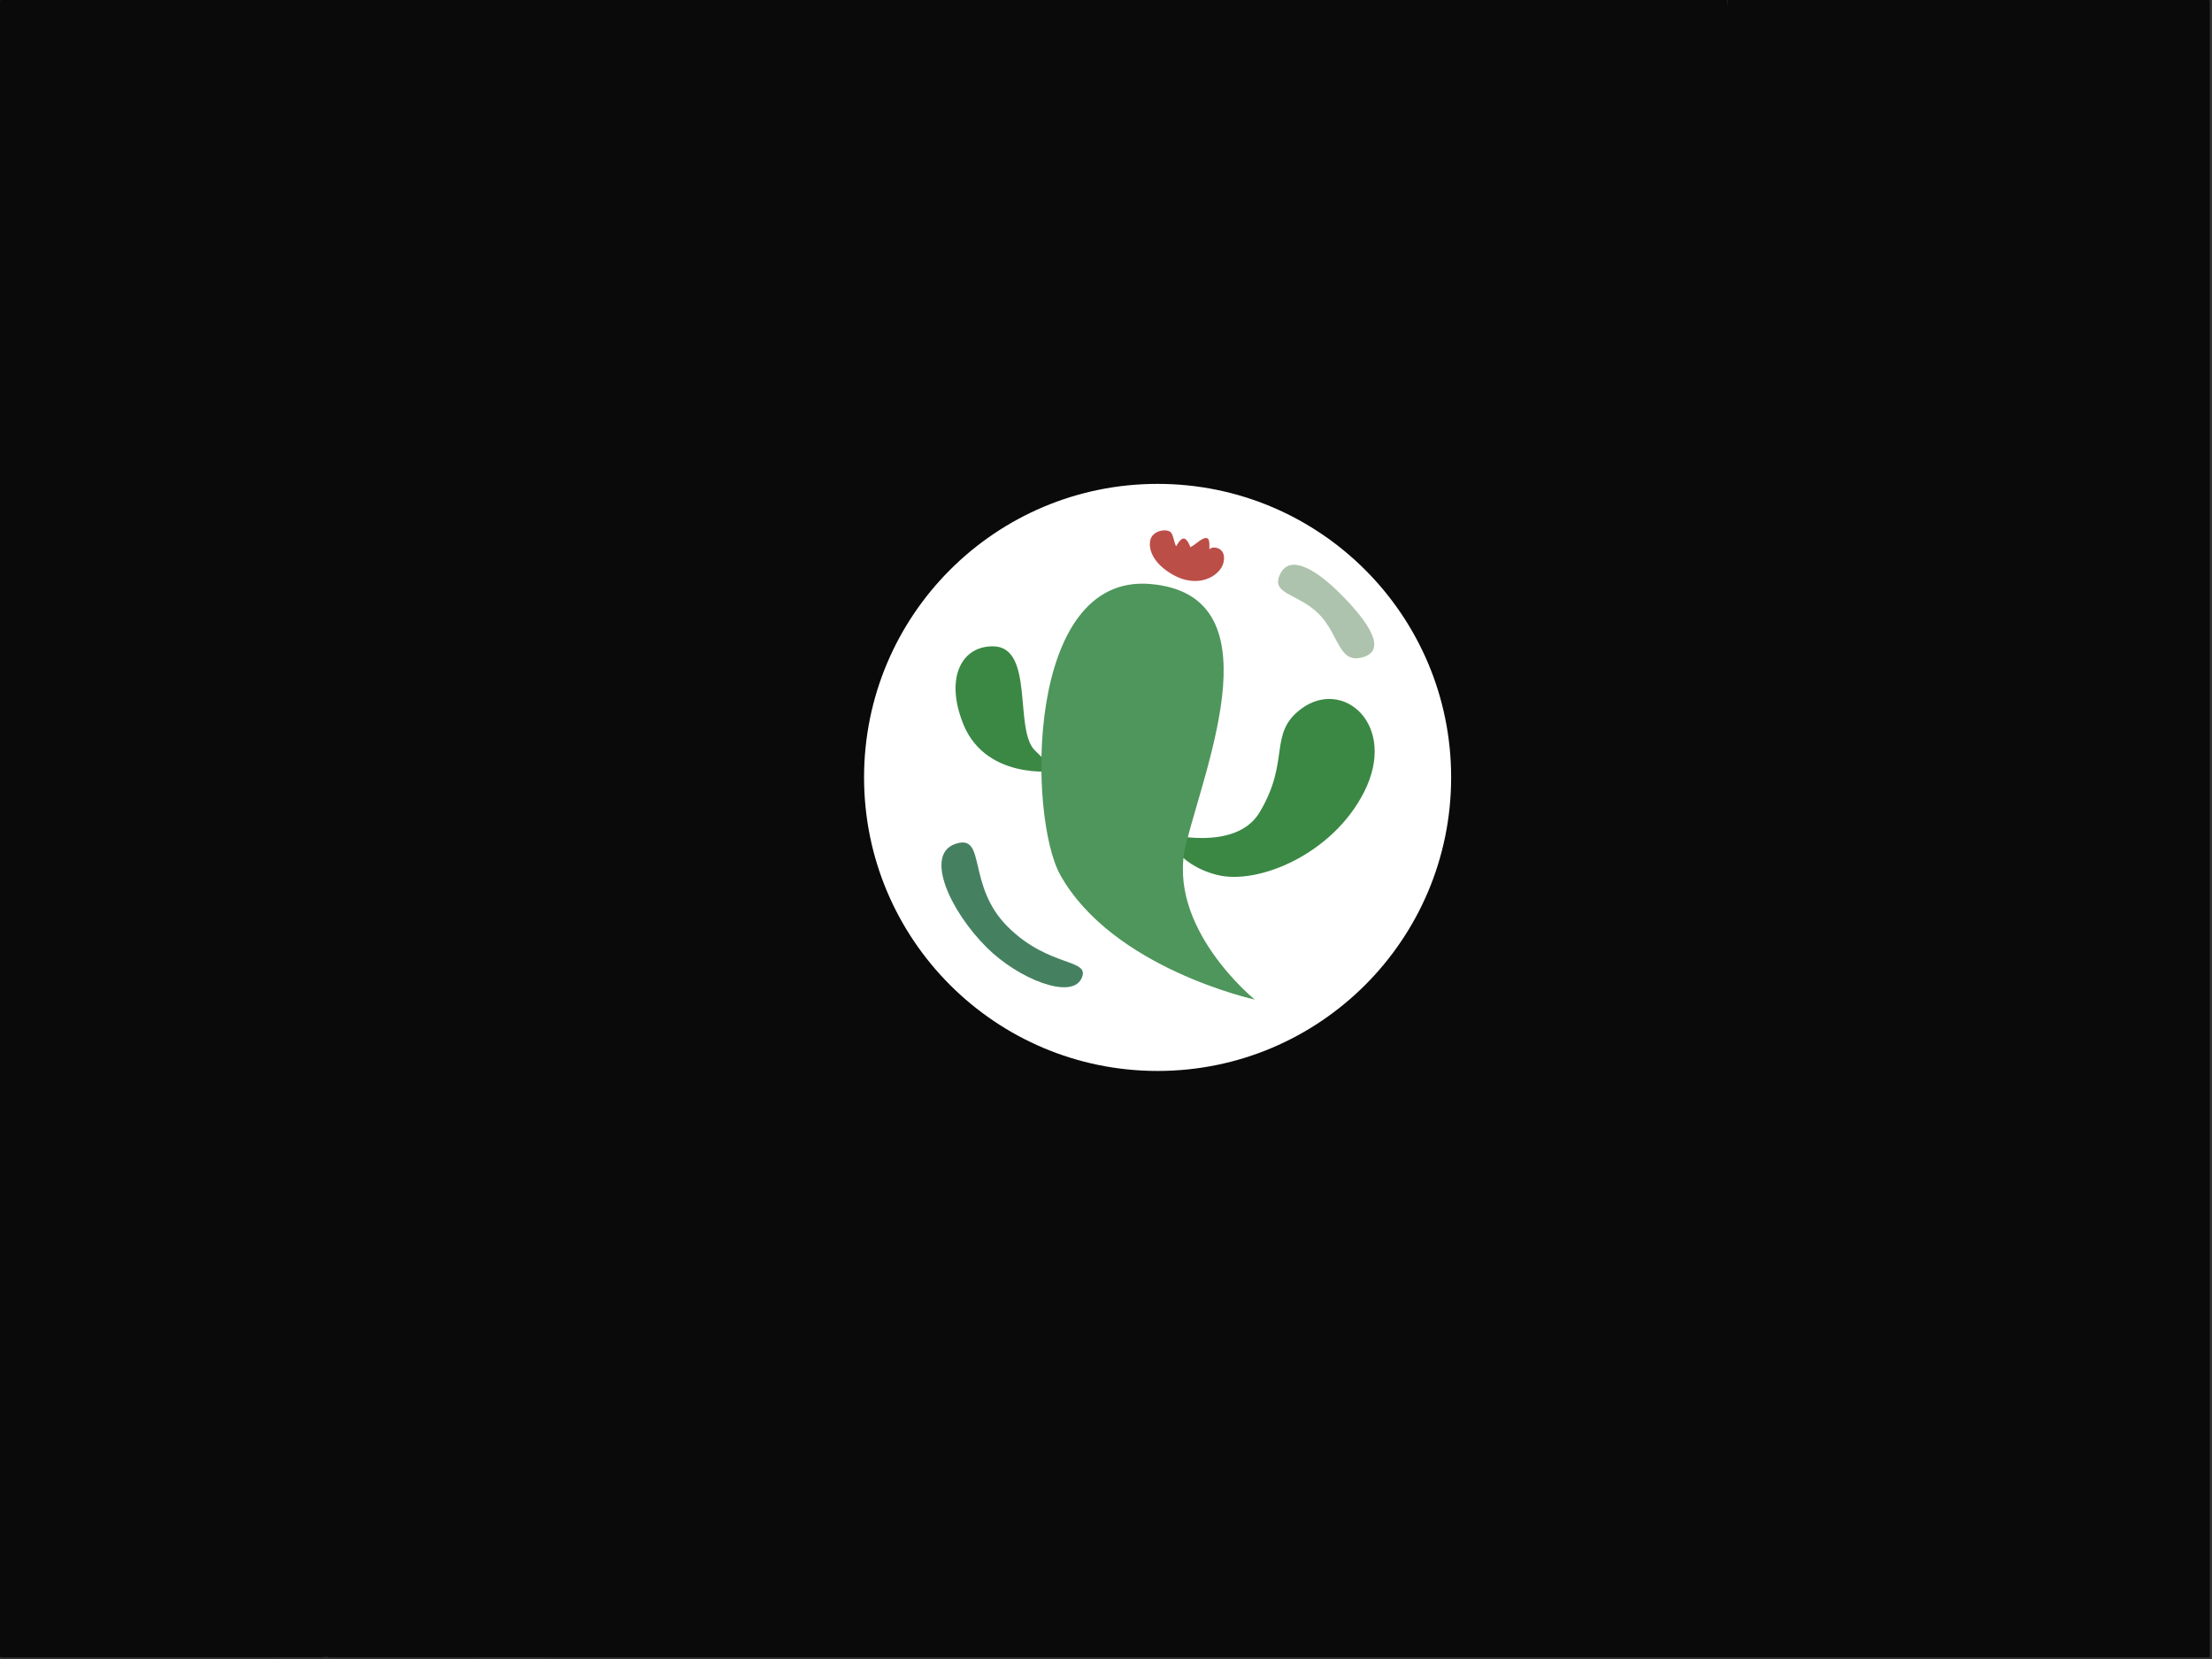 <?xml version="1.0" encoding="UTF-8" standalone="no"?>
<!-- Created with Inkscape (http://www.inkscape.org/) -->

<svg
   width="640"
   height="480"
   viewBox="0 0 640 480"
   version="1.1"
   id="svg5"
   inkscape:version="1.2.2 (b0a8486541, 2022-12-01)"
   sodipodi:docname="splash.svg"
   xml:space="preserve"
   inkscape:export-filename="splash.png"
   inkscape:export-xdpi="288"
   inkscape:export-ydpi="288"
   xmlns:inkscape="http://www.inkscape.org/namespaces/inkscape"
   xmlns:sodipodi="http://sodipodi.sourceforge.net/DTD/sodipodi-0.dtd"
   xmlns="http://www.w3.org/2000/svg"
   xmlns:svg="http://www.w3.org/2000/svg"><rect x="0" y="0" width="640" height="480" fill="#333333" stroke="none"/><sodipodi:namedview
     id="namedview7"
     pagecolor="#505050"
     bordercolor="#ffffff"
     borderopacity="1"
     inkscape:pageshadow="0"
     inkscape:pageopacity="0"
     inkscape:pagecheckerboard="1"
     inkscape:document-units="px"
     showgrid="false"
     inkscape:zoom="0.90509667"
     inkscape:cx="383.38446"
     inkscape:cy="272.89903"
     inkscape:window-width="1366"
     inkscape:window-height="709"
     inkscape:window-x="0"
     inkscape:window-y="0"
     inkscape:window-maximized="1"
     inkscape:current-layer="layer3"
     inkscape:showpageshadow="0"
     inkscape:deskcolor="#505050" /><defs
     id="defs2"><filter
       style="color-interpolation-filters:sRGB"
       inkscape:label="Opacity"
       id="filter1718"
       x="-0.36"
       y="-0.022"
       width="1.87"
       height="1.053"
       inkscape:menu-tooltip="In and out glow with a possible offset and colorizable flood"
       inkscape:menu="Shadows and Glows"><feFlood
         flood-opacity="1"
         flood-color="rgb(47,103,41)"
         result="flood"
         id="feFlood1712" /><feComposite
         in="flood"
         in2="SourceGraphic"
         operator="in"
         result="composite"
         id="feComposite1714" /><feGaussianBlur
         stdDeviation="0.01"
         id="feGaussianBlur1716"
         result="fbSourceGraphic" /><feColorMatrix
         result="fbSourceGraphicAlpha"
         in="fbSourceGraphic"
         values="0 0 0 -1 0 0 0 0 -1 0 0 0 0 -1 0 0 0 0 1 0"
         id="feColorMatrix1738" /><feFlood
         id="feFlood1740"
         flood-opacity="0.529"
         flood-color="rgb(47,103,41)"
         result="flood"
         in="fbSourceGraphic" /><feComposite
         in2="fbSourceGraphic"
         id="feComposite1742"
         in="flood"
         operator="in"
         result="composite" /><feGaussianBlur
         id="feGaussianBlur1744"
         stdDeviation="0.01"
         result="fbSourceGraphic" /><feColorMatrix
         result="fbSourceGraphicAlpha"
         in="fbSourceGraphic"
         values="0 0 0 -1 0 0 0 0 -1 0 0 0 0 -1 0 0 0 0 1 0"
         id="feColorMatrix1816" /><feOffset
         id="feOffset1818"
         dy="3"
         dx="3"
         in="fbSourceGraphic" /><feGaussianBlur
         id="feGaussianBlur1820"
         stdDeviation="3"
         result="blur" /><feFlood
         id="feFlood1822"
         flood-color="rgb(0,0,0)"
         flood-opacity="1"
         result="flood" /><feComposite
         in2="fbSourceGraphic"
         id="feComposite1824"
         in="flood"
         operator="in"
         result="composite" /><feBlend
         in2="composite"
         id="feBlend1826"
         in="blur"
         mode="normal"
         result="fbSourceGraphic" /><feColorMatrix
         result="fbSourceGraphicAlpha"
         in="fbSourceGraphic"
         values="0 0 0 -1 0 0 0 0 -1 0 0 0 0 -1 0 0 0 0 1 0"
         id="feColorMatrix1846" /><feColorMatrix
         id="feColorMatrix1848"
         values="1 0 0 0 0 0 1 0 0 0 0 0 1 0 0 0 0 0 8.9 -1 "
         result="colormatrix"
         in="fbSourceGraphic" /><feComposite
         in2="colormatrix"
         id="feComposite1850"
         operator="arithmetic"
         k2="1"
         result="fbSourceGraphic"
         k1="0"
         k3="0"
         k4="0" /><feColorMatrix
         result="fbSourceGraphicAlpha"
         in="fbSourceGraphic"
         values="0 0 0 -1 0 0 0 0 -1 0 0 0 0 -1 0 0 0 0 1 0"
         id="feColorMatrix1870" /><feColorMatrix
         id="feColorMatrix1872"
         values="1 0 0 0 0 0 1 0 0 0 0 0 1 0 0 0 0 0 5 -1 "
         result="colormatrix"
         in="fbSourceGraphic" /><feComposite
         in2="colormatrix"
         id="feComposite1874"
         operator="arithmetic"
         k2="1"
         result="fbSourceGraphic"
         k1="0"
         k3="0"
         k4="0" /><feColorMatrix
         result="fbSourceGraphicAlpha"
         in="fbSourceGraphic"
         values="0 0 0 -1 0 0 0 0 -1 0 0 0 0 -1 0 0 0 0 1 0"
         id="feColorMatrix1894" /><feColorMatrix
         id="feColorMatrix1896"
         values="1 0 0 0 0 0 1 0 0 0 0 0 1 0 0 0 0 0 5 -1.9 "
         result="colormatrix"
         in="fbSourceGraphic" /><feComposite
         in2="colormatrix"
         id="feComposite1898"
         operator="arithmetic"
         k2="1"
         result="composite"
         k1="0"
         k3="0"
         k4="0" /></filter><filter
       style="color-interpolation-filters:sRGB"
       inkscape:label="Drop Shadow"
       id="filter3352"
       x="-0.273"
       y="-0.191"
       width="1.654"
       height="1.455"><feFlood
         flood-opacity="0.922"
         flood-color="rgb(7,74,0)"
         result="flood"
         id="feFlood3342" /><feComposite
         in="flood"
         in2="SourceGraphic"
         operator="out"
         result="composite1"
         id="feComposite3344" /><feGaussianBlur
         in="composite1"
         stdDeviation="6.957"
         result="blur"
         id="feGaussianBlur3346" /><feOffset
         dx="6"
         dy="6"
         result="offset"
         id="feOffset3348" /><feComposite
         in="offset"
         in2="SourceGraphic"
         operator="atop"
         result="fbSourceGraphic"
         id="feComposite3350" /><feColorMatrix
         result="fbSourceGraphicAlpha"
         in="fbSourceGraphic"
         values="0 0 0 -1 0 0 0 0 -1 0 0 0 0 -1 0 0 0 0 1 0"
         id="feColorMatrix3372" /><feFlood
         id="feFlood3374"
         flood-opacity="0.922"
         flood-color="rgb(7,74,0)"
         result="flood"
         in="fbSourceGraphic" /><feComposite
         in2="fbSourceGraphic"
         id="feComposite3376"
         in="flood"
         operator="out"
         result="composite1" /><feGaussianBlur
         id="feGaussianBlur3378"
         in="composite1"
         stdDeviation="7"
         result="blur" /><feOffset
         id="feOffset3380"
         dx="6"
         dy="6"
         result="offset" /><feComposite
         in2="fbSourceGraphic"
         id="feComposite3382"
         in="offset"
         operator="atop"
         result="fbSourceGraphic" /><feColorMatrix
         result="fbSourceGraphicAlpha"
         in="fbSourceGraphic"
         values="0 0 0 -1 0 0 0 0 -1 0 0 0 0 -1 0 0 0 0 1 0"
         id="feColorMatrix3402" /><feFlood
         id="feFlood3404"
         flood-opacity="0.922"
         flood-color="rgb(7,74,0)"
         result="flood"
         in="fbSourceGraphic" /><feComposite
         in2="fbSourceGraphic"
         id="feComposite3406"
         in="flood"
         operator="out"
         result="composite1" /><feGaussianBlur
         id="feGaussianBlur3408"
         in="composite1"
         stdDeviation="7"
         result="blur" /><feOffset
         id="feOffset3410"
         dx="7"
         dy="6"
         result="offset" /><feComposite
         in2="fbSourceGraphic"
         id="feComposite3412"
         in="offset"
         operator="atop"
         result="fbSourceGraphic" /><feColorMatrix
         result="fbSourceGraphicAlpha"
         in="fbSourceGraphic"
         values="0 0 0 -1 0 0 0 0 -1 0 0 0 0 -1 0 0 0 0 1 0"
         id="feColorMatrix3432" /><feFlood
         id="feFlood3434"
         flood-opacity="0.922"
         flood-color="rgb(7,74,0)"
         result="flood"
         in="fbSourceGraphic" /><feComposite
         in2="fbSourceGraphic"
         id="feComposite3436"
         in="flood"
         operator="out"
         result="composite1" /><feGaussianBlur
         id="feGaussianBlur3438"
         in="composite1"
         stdDeviation="7"
         result="blur" /><feOffset
         id="feOffset3440"
         dx="7"
         dy="7"
         result="offset" /><feComposite
         in2="fbSourceGraphic"
         id="feComposite3442"
         in="offset"
         operator="atop"
         result="fbSourceGraphic" /><feColorMatrix
         result="fbSourceGraphicAlpha"
         in="fbSourceGraphic"
         values="0 0 0 -1 0 0 0 0 -1 0 0 0 0 -1 0 0 0 0 1 0"
         id="feColorMatrix3462" /><feFlood
         id="feFlood3464"
         flood-opacity="0.867"
         flood-color="rgb(23,103,15)"
         result="flood"
         in="fbSourceGraphic" /><feComposite
         in2="fbSourceGraphic"
         id="feComposite3466"
         in="flood"
         operator="out"
         result="composite1" /><feGaussianBlur
         id="feGaussianBlur3468"
         in="composite1"
         stdDeviation="7"
         result="blur" /><feOffset
         id="feOffset3470"
         dx="7"
         dy="7"
         result="offset" /><feComposite
         in2="fbSourceGraphic"
         id="feComposite3472"
         in="offset"
         operator="atop"
         result="composite2" /></filter><filter
       inkscape:menu="Fill and Transparency"
       inkscape:menu-tooltip="Create a semi transparent posterized image"
       style="color-interpolation-filters:sRGB"
       inkscape:label="Posterized Light Eraser"
       id="filter3853"
       x="-1.4291851e-05"
       y="-6.8649373e-05"
       width="1"
       height="1"><feGaussianBlur
         stdDeviation="0.01"
         result="result1"
         in="SourceGraphic"
         id="feGaussianBlur3835" /><feColorMatrix
         values="1 0 0 0 0 0 1 0 0 0 0 0 1 0 0 0 0 0 50 0 "
         result="fbSourceGraphic"
         in="result1"
         id="feColorMatrix3837" /><feColorMatrix
         type="saturate"
         result="result8"
         values="1"
         id="feColorMatrix3839" /><feComponentTransfer
         in="result8"
         result="result7"
         id="feComponentTransfer3847"><feFuncR
           tableValues="0 0.2 0.4 0.6 0.8 1 1"
           type="discrete"
           id="feFuncR3841" /><feFuncG
           tableValues="0 0.2 0.4 0.6 0.8 1 1"
           type="discrete"
           id="feFuncG3843" /><feFuncB
           tableValues="0 0.2 0.4 0.6 0.8 1 1"
           type="discrete"
           id="feFuncB3845" /></feComponentTransfer><feColorMatrix
         values="1 0 0 0 0 0 1 0 0 0 0 0 1 0 0 -0.21 -0.72 -0.07 1 0 "
         result="result2"
         in="result7"
         id="feColorMatrix3849" /><feComposite
         in2="SourceGraphic"
         operator="in"
         result="result9"
         in="result2"
         id="feComposite3851" /></filter><clipPath
       clipPathUnits="userSpaceOnUse"
       id="clipPath5627"><path
         id="path5629"
         style="fill:#ff0000;fill-opacity:1;fill-rule:nonzero;stroke:none"
         d="m -368.495,204.621 -282.905,610.646 c 10.606,-3.846 20.743,-9.017 31.968,-11.027 3.377,-0.604 6.798,-0.927 10.197,-1.391 14.17,-0.684 27.946,-5.301 42.24,-4.531 2.118,0.114 4.206,0.551 6.309,0.826 1.643,0.4 3.341,1.18 5.061,1.88 -1.6,-0.232 -2.678,-9.8e-4 -1.085,1.697 4.768,5.082 11.112,8.411 16.668,12.617 -0.271,1.168 -0.782,2.257 -1.09,3.413 3.904,2.154 6.163,7.46 4.223,14.738 0.058,-0.004 0.116,-0.011 0.174,-0.014 5.057,-10.943 10.122,-21.882 15.168,-32.829 -1.429,-0.981 -0.065,-2.742 2.197,-4.755 0.046,-0.101 0.093,-0.201 0.14,-0.301 4.484,-9.728 4.021,-24.1 13.448,-29.186 3.375,-1.821 7.442,-0.387 11.041,2.321 2.106,0.464 4.032,1.212 5.591,2.265 0.028,0.004 0.038,6.6e-4 0.067,0.005 0.913,-1.964 1.816,-3.933 2.73,-5.897 2.799,2.451 5.598,4.903 8.398,7.354 0.119,-0.239 0.238,-0.478 0.356,-0.718 1.212,-2.456 2.405,-4.921 3.59,-7.391 0.421,-0.878 0.254,-2.702 1.226,-2.652 7.235,0.372 14.264,2.543 21.396,3.815 0.263,2.319 1.224,4.662 0.79,6.955 -2.075,10.973 -4.677,21.837 -7.344,32.685 1.877,-4.094 3.757,-8.187 5.655,-12.271 0.511,-1.097 0.876,-2.275 1.533,-3.291 1.291,-1.995 2.715,-3.913 4.282,-5.698 0.801,-0.913 5.169,-4.544 6.296,-5.5 0.649,-0.551 1.235,-2.13 1.943,-1.657 4.509,3.01 8.506,6.704 12.536,10.352 5.082,-6.29 10.871,-7.952 15.072,-6.406 3.516,1.294 5.848,4.809 5.759,9.554 4.562,-7.321 10.697,-9.477 15.131,-7.423 l 0.006,-0.012 c 5.012,2.322 7.726,9.607 3.129,19.531 l -9.278,20.026 c 3.205,3.305 4.347,9.549 0.796,17.587 -0.909,2.056 -1.812,4.114 -2.726,6.168 -3.066,6.887 -3.388,9.319 -11.36,12.179 -0.115,0.228 -0.204,0.468 -0.327,0.692 -0.483,0.879 -1.413,1.382 -2.279,1.941 0.409,2.379 -4.335,10.972 -5.429,13.186 -1.858,3.806 -3.567,7.68 -5.343,11.525 -1.546,3.333 -3.099,6.663 -4.641,9.999 -0.929,2.009 -1.86,4.016 -2.791,6.024 -1.653,3.568 -3.307,7.138 -4.96,10.706 -1.3,2.806 -2.599,5.61 -3.899,8.416 -1.514,3.268 -3.028,6.536 -4.542,9.804 l -2.975,6.422 -3.97,8.57 -6.091,13.148 c -1.86,2.721 -2.679,6.193 -4.232,9.136 1.218,3.457 1.026,8.181 -1.471,13.764 2.03,0.866 4.108,1.624 6.111,2.551 4.504,2.087 8.954,4.29 13.417,6.462 4.476,1.749 7.984,3.868 11.801,6.963 0.846,0.686 1.612,1.463 2.387,2.231 0.607,-0.035 1.456,0.805 2.137,1.055 4.061,1.485 7.994,3.167 11.865,5.088 5.825,2.924 11.802,5.548 17.723,8.274 3.581,1.67 7.166,3.331 10.751,4.992 3.883,1.798 7.767,3.599 11.65,5.397 6.508,3.015 13.016,6.03 19.524,9.045 3.309,1.533 6.617,3.066 9.926,4.599 l 13.974,6.474 41.13,19.055 30.994,14.359 16.788,7.778 10.217,4.733 c 2.503,0.846 4.934,1.886 7.442,3.213 l 6.647,3.08 14.502,6.718 19.896,9.218 18.918,8.764 9.735,4.51 16.455,7.623 26.746,12.391 19.707,9.13 16.476,7.633 c 5.3,2.455 10.6,4.911 15.9,7.366 2.698,1.249 5.396,2.5 8.094,3.75 3.994,1.851 7.983,3.709 11.986,5.542 5.47,2.521 10.934,5.055 16.368,7.652 -0.132,4e-4 -0.203,0.01 -0.397,-0.012 l 1.23,0.57 c 0.408,0.055 0.812,0.113 1.207,0.219 1,0.268 6.784,3.021 6.886,3.067 5.091,2.463 7.149,3.606 9.772,4.99 l 1.45,0.672 22.29,10.327 9.926,4.599 c 19.848,9.196 10.559,29.246 -9.289,20.05 l -9.926,-4.599 -17.509,-8.112 c -0.758,-0.32 -1.428,-0.404 -2.218,-0.821 -0.145,-0.078 -0.151,-0.07 -0.289,-0.147 -3.426,2.935 -9.471,3.859 -17.215,0.271 -2.63,-1.219 -5.261,-2.437 -7.892,-3.656 -4.593,-2.129 -9.187,-4.256 -13.78,-6.384 -1.091,2.681 -2.275,5.73 -3.497,10.396 -16.889,-0.075 -33.793,-1.233 -50.576,-3.174 -0.398,0.746 -0.41,0.974 -0.857,1.803 4.956,2.334 9.909,4.673 14.869,6.999 1.13,0.523 3.652,0.37 3.38,1.588 3.03e-4,2e-4 -0.001,3e-4 -0.007,0.014 0.339,0.158 0.673,0.327 1.013,0.485 -1.439,2.665 -2.699,5.444 -4.011,8.192 -1.716,3.965 -3.691,7.849 -5.309,11.844 -0.402,-0.187 -0.797,-0.385 -1.199,-0.571 -0.732,0.93 -2.16,-1.017 -3.244,-1.529 -0.087,-0.041 -0.177,-0.082 -0.264,-0.122 -11.703,-5.441 -23.414,-10.861 -35.13,-16.275 -2.047,-0.919 -4.068,-1.896 -6.126,-2.793 -5.158,-2.065 -10.433,-3.987 -15.282,-6.729 -3.882,-2.196 -2.392,-1.402 -3.209,-1.883 -6.216,-2.88 -12.432,-5.76 -18.649,-8.64 -2.891,-1.339 -5.782,-2.679 -8.673,-4.018 -3.093,1.6 -6.459,2.921 -9.325,4.753 -1.337,-0.764 -1.654,-0.877 -2.537,-1.35 -0.143,0.044 -0.424,0.16 -0.549,0.196 -0.336,0.095 -1.267,-0.429 -2.128,-0.997 -2.984,0.969 -5.971,1.939 -9.041,2.519 -15.861,2.997 -27.181,-2.879 -43.691,-6.926 -2.239,0.948 -5.393,1.982 -9.89,3.191 0.069,0.131 0.124,0.273 0.195,0.402 -0.665,0.571 -1.263,1.278 -1.888,1.933 -0.773,1.68 -1.589,2.943 -2.206,3.694 0.526,0.265 1.056,0.522 1.581,0.787 -2.944,0.639 -2.685,0.556 -1.581,-0.787 -0.277,-0.139 -0.556,-0.275 -0.833,-0.413 -0.311,0.363 -0.625,0.719 -0.938,1.077 2.179,1.061 4.308,2.208 6.309,3.244 -0.644,1.209 -1.149,2.588 -1.617,4.01 5.684,5.574 4.124,10.01 -5.142,13.082 -0.997,1.233 -2.198,2.218 -3.803,2.713 -1.49,0.46 -2.993,0.72 -4.507,0.848 -0.1,0.559 -0.269,1.123 -0.337,1.68 -0.352,-0.525 -0.633,-1.116 -0.952,-1.672 -9.71,0.307 -19.814,-4.922 -29.659,-6.469 -1,-0.157 -2.007,-0.272 -3.009,-0.419 -0.159,0.521 -0.294,1.049 -0.457,1.568 -0.006,0.017 -0.984,-0.467 -3.018,-1.473 -0.108,-0.05 -0.216,-0.1 -0.318,-0.163 -0.007,0.011 -0.023,0.022 -0.03,0.033 -0.674,-0.333 -1.001,-0.442 -1.626,-0.728 -8.897,-1.203 -17.811,-2.313 -26.562,-4.285 -21.434,-4.831 -50.94,-13.698 -72.476,-22.498 -2.191,-0.895 -4.32,-1.93 -6.466,-2.928 -2.643,5.305 -4.94,10.886 -9.167,14.928 -0.613,0.587 -8.554,-3.864 -9.946,-4.24 -2.755,-0.744 -6.353,-1.613 -10.322,-2.535 0.269,0.342 0.482,0.731 0.621,1.187 1.5e-4,0.011 0.005,0.014 0.007,0.026 2.506,0.99 8.015,0.839 6.967,3.18 -1.469,3.283 -3.537,6.431 -6.016,9.203 -0.442,3.817 -1.489,7.577 -3.063,10.945 -1.119,2.396 -4.808,-2.134 -7.232,-3.253 -3.37,1.388 -6.72,-2.812 -10.074,-4.599 -1.878,-0.854 -3.755,-1.712 -5.74,-2.614 -7.328,0.517 -14.679,-4.556 -22.007,-6.403 -31.327,-7.895 -12.567,-3.789 -43.758,-9.904 3.664,-4.705 0.18,-4.213 -4.322,-3.057 -0.075,0.281 -0.125,0.568 -0.204,0.849 -0.182,0.646 -1.342,0.041 -2.014,0.053 -0.892,0.016 -2.351,0.689 -2.993,0.406 -2.988,0.691 -5.455,0.958 -5.386,-0.696 0.038,-0.915 0.189,-1.82 0.283,-2.73 -0.486,-0.253 -0.931,-0.5 -1.723,-0.798 -1.651,-0.622 -3.248,-1.381 -4.871,-2.078 -0.226,0.487 -0.453,0.97 -0.679,1.457 -0.735,1.594 -1.274,3.342 -1.851,5.06 -0.321,1.629 -0.624,3.284 -1.445,4.21 -2.23,7.453 -4.276,15.053 -10.113,19.658 -1.144,2.469 -2.288,4.938 -3.432,7.408 L 717.349,1835.379 1147.478,906.953 Z m -45.197,603.625 c -1.211,1.52 -2.668,3.079 -6.162,6.763 -1.561,1.646 -3.402,3.017 -4.928,4.695 -5.983,6.577 -2.053,3.069 -6.304,8.561 -1.38,1.783 -2.855,3.492 -4.307,5.218 -1.289,3.772 -2.586,7.542 -3.715,11.364 -1.148,3.883 -1.982,7.851 -2.972,11.777 -1.213,6.446 -1.151,7.783 -3.775,14.178 -0.628,1.531 -1.71,2.846 -2.363,4.366 -0.379,0.881 -0.207,1.905 -0.331,2.856 -0.013,0.098 -0.025,0.197 -0.037,0.295 1.249,-2.692 2.494,-5.387 3.747,-8.078 3.916,-8.452 7.691,-16.974 11.846,-25.313 -0.036,0.035 -0.045,0.095 -0.089,0.122 -0.147,0.093 0.167,-0.306 0.249,-0.459 -0.056,0.111 -0.105,0.225 -0.16,0.337 0.296,-0.283 0.398,-0.749 0.567,-1.135 1.237,-2.835 1.934,-5.852 3.236,-8.667 2.127,-4.338 1.959,-4.4 5.341,-8.941 0.997,-1.338 2.555,-2.204 3.504,-3.577 0.911,-1.318 1.135,-3.028 2.021,-4.361 z m 8.847,39.297 c -0.01,-0.062 -0.031,-0.065 -0.071,0.023 -0.276,0.614 -0.511,1.246 -0.754,1.874 0.262,-0.239 0.525,-0.477 0.788,-0.716 -0.009,-0.29 0.067,-0.996 0.037,-1.182 z m -106.503,-42.143 c -2.906,-0.949 -5.678,-2.171 -8.295,-3.677 -0.123,4.655 -0.295,9.309 -0.444,13.963 1.604,1.541 3.051,3.05 4.227,4.509 2.292,-2.079 4.583,-4.158 6.881,-6.229 0.906,-1.958 1.814,-3.914 2.72,-5.871 -1.74,-0.791 -3.436,-1.694 -5.089,-2.694 z m 98.987,55.914 c -0.051,0.04 -0.116,0.069 -0.165,0.111 -0.119,0.101 -0.403,0.475 -0.291,0.367 0.159,-0.153 0.305,-0.317 0.456,-0.478 z m -153.18,-40.659 c -0.443,-0.099 -0.741,-0.151 -0.459,-0.021 0.007,0.003 0.015,0.005 0.022,0.008 0.121,0.027 0.299,-0.018 0.437,0.013 z m -0.437,-0.013 c -1.643,-0.361 -1.9,-0.374 -5.925,-0.169 -6.307,0.322 -12.508,1.336 -18.711,2.329 0.914,0.668 1.777,1.402 2.514,2.301 2.282,2.783 -2.172,6.678 -3.988,9.983 -0.108,0.475 -0.174,0.871 -0.312,1.399 -0.181,0.692 -0.255,1.001 -0.42,1.637 0.839,-0.642 1.67,-1.292 2.573,-1.869 1.937,-1.237 4.057,-2.547 6.352,-2.684 0.663,-0.04 1.358,-0.067 2.052,-0.089 1.648,-2.61 2.739,-7.424 5.327,-6.364 0.783,0.321 1.275,0.577 1.995,0.883 1.447,-0.042 3.129,0.684 5.207,2.309 0.291,0.14 0.463,0.259 0.74,0.397 1.319,-2.949 2.706,-5.876 3.861,-8.877 0.004,-0.01 0.145,-0.529 0.165,-0.597 -0.472,-0.2 -0.978,-0.381 -1.428,-0.588 z m -46.397,5.076 c -3.385,0.548 -6.788,1.339 -10.107,2.288 0.022,0.021 0.05,0.022 0.072,0.044 2.144,1.74 3.899,3.87 5.424,6.198 0.728,-1.417 1.435,-2.846 2.175,-4.258 0.633,-1.208 1.392,-2.345 2.157,-3.476 0.086,-0.27 0.19,-0.526 0.278,-0.795 z m -13.672,3.301 c -0.47,0.161 -0.919,0.223 -1.393,0.396 -17.179,6.274 4.244,-0.126 -17.664,7.123 -1.982,0.656 -4.06,0.979 -6.09,1.469 -2.112,-0.274 -4.355,-0.166 -6.54,-0.225 -0.995,0.947 -1.934,1.954 -2.849,2.985 6.845,-1.868 13.875,-3.082 20.932,-3.924 0.54,-0.726 1.086,-1.466 1.609,-2.178 0.828,-1.126 3.186,-1.137 4.19,-0.164 0.524,0.508 1.024,1.038 1.505,1.584 0.159,-0.01 0.522,0.039 0.694,0.031 0.406,-0.492 0.837,-0.964 1.235,-1.462 0.699,-1.143 2.498,-3.947 4.372,-5.636 z m -26.276,-11.76 -0.438,0.945 c 2.147,0.902 2.219,0.882 0.438,-0.945 z m -12.083,63.962 c -0.477,-0.061 -0.922,-0.162 -1.413,-0.226 -0.269,0.08 -2.818,0.825 -2.856,0.836 -5.903,2.312 -6.902,2.992 -8.886,-0.363 -1.843,0.554 -3.568,0.893 -4.547,0.08 l -116.511,251.488 95.779,44.373 c 2.25,-4.857 4.501,-9.713 6.752,-14.57 0.172,-0.734 0.469,-1.443 0.773,-2.152 2.602,-8.062 5.283,-16.095 8.441,-23.948 8.81,-21.913 15.904,-37.314 23.285,-52.392 1.17,-3.323 2.359,-6.638 3.528,-9.961 -0.141,-0.041 -0.278,-0.104 -0.401,-0.207 -0.168,-0.141 -0.321,-0.297 -0.487,-0.441 -3.418,7.287 -6.86,14.562 -10.184,21.894 -9.587,14.248 -12.957,15.69 -24.312,-6.149 -0.881,-1.694 1.453,-3.532 2.263,-5.261 0.611,-1.304 2.89,-5.988 4.684,-9.71 -0.469,-0.261 -0.866,-0.526 -1.263,-0.759 -0.798,1.644 -1.547,3.312 -2.367,4.946 -2.038,4.059 -4.229,9.025 -7.088,12.665 -0.436,1.393 -1.126,2.373 -2.362,2.483 -4.675,4.034 -11.048,4.037 -20.698,-6.692 -3.718,1.6 -7.977,2.517 -10.19,-0.097 -14.986,-17.717 -1.954,-18.763 1.91,-30.011 0.986,-2.872 0.623,-6.04 0.936,-9.059 0.316,-16.794 0.094,-11.548 5.99,-34.376 -0.051,-0.43 -0.044,-0.876 0.021,-1.336 -0.094,-0.093 -0.175,-0.164 -0.27,-0.258 -2.045,-2.034 0.732,-5.094 2.687,-7.97 1.954,-8.103 3.775,-16.262 6.599,-24.097 7.449,-20.674 18.969,-45.602 29.689,-65.528 2.358,-4.384 5.177,-8.506 7.766,-12.757 1.182,-0.228 2.411,-0.671 3.65,-1.17 1.37,-2.93 2.819,-5.818 4.23,-8.726 1.615,-3.517 3.23,-7.035 4.854,-10.548 z m 289.591,199.277 c -9.403,-4.344 -18.803,-8.695 -28.201,-13.05 -15.629,-7.241 -31.258,-14.482 -46.886,-21.722 1.177,0.773 2.352,1.549 3.53,2.32 6.016,2.787 12.032,5.575 18.048,8.361 19.703,9.128 39.406,18.257 59.109,27.385 -0.523,-0.488 -1.068,-0.948 -1.59,-1.436 -1.336,-0.619 -2.672,-1.238 -4.009,-1.857 z m -207.705,-85.725 c -0.789,1.702 -1.577,3.405 -2.366,5.107 0.571,-0.239 1.22,-0.378 1.855,-0.533 0.106,-0.282 0.194,-0.514 0.305,-0.806 0.031,-1.285 0.137,-2.513 0.207,-3.768 z m -30.058,-13.73 c -2.596,3.891 -4.821,7.217 -7.822,11.713 -1.677,3.928 -4.028,7.42 -6.565,10.793 0.068,0.044 0.142,0.09 0.211,0.134 3.469,-4.661 5.723,-8.022 10.732,-15.387 0.355,-0.221 0.694,-0.551 1.038,-0.852 0.487,-1.066 0.975,-2.132 1.462,-3.197 0.314,-1.065 0.629,-2.131 0.944,-3.205 z m -58.1,-20.066 c -0.246,0.431 -0.515,0.861 -0.758,1.291 0.195,0.133 0.425,-0.12 0.695,-1.058 0.028,-0.099 0.035,-0.136 0.063,-0.233 z m 481.839,242.618 c -2.548,0.347 -5.027,1.035 -7.492,1.788 -0.083,0.051 -0.105,0.126 -0.261,0.15 -0.071,0.011 -0.132,-0.01 -0.199,-0.011 -0.793,0.246 -1.592,0.469 -2.383,0.726 0.447,0.218 1.267,0.672 1.943,1.034 3.428,-1.038 11.485,-4.108 8.394,-3.686 z m -10.336,2.653 c -2.563,-1.249 -2.051,-0.634 -0.734,0.233 0.244,-0.079 0.49,-0.153 0.734,-0.233 z m -427.953,-202.799 c -0.016,0.027 -0.032,0.054 -0.049,0.081 0.056,0.026 0.112,0.052 0.173,0.069 0.012,-0.017 0.025,-0.032 0.037,-0.048 -0.052,-0.035 -0.108,-0.072 -0.161,-0.102 z m 0.373,0.236 c -0.005,0.01 -0.008,0.01 -0.012,0.012 0.039,0.018 0.078,0.036 0.117,0.054 -0.032,-0.026 -0.071,-0.045 -0.105,-0.066 z m -0.014,0.016 c -0.077,-0.036 -0.156,-0.073 -0.236,-0.098 -0.307,0.408 -0.615,0.815 -0.927,1.22 0.081,0.037 0.162,0.075 0.243,0.113 0.32,-0.424 0.624,-0.835 0.92,-1.233 z m -53.357,-23.581 c -4.851,11.041 -9.594,22.182 -17.438,31.451 -1.023,1.438 -1.936,2.797 -2.822,4.089 -0.284,1.923 -0.743,3.585 -1.947,4.146 -2.455,9.854 -4.643,18.884 -5.057,21.092 -0.434,2.313 -0.469,4.67 -0.471,7.034 2.516,-5.863 5.493,-12.465 8.016,-17.949 -0.068,-0.329 -0.116,-0.643 -0.2,-0.981 0.639,-0.945 1.313,-1.866 1.959,-2.806 2.347,-5.06 5.036,-10.878 8.284,-17.838 -0.615,-0.359 -1.263,-0.667 -1.86,-1.055 -1.208,-0.786 0.019,-2.269 1.715,-3.892 0.04,-0.067 0.123,-0.145 0.153,-0.209 0.776,-1.679 2.062,-4.452 3.034,-6.553 0.006,-0.013 0.014,-0.03 0.02,-0.043 1.785,-3.858 3.506,-7.569 5.566,-12.02 0.455,-1.952 0.581,-2.457 1.048,-4.465 z m 85.533,40.707 c -4.829,10.415 -9.655,20.832 -14.482,31.249 -0.886,3.788 -1.799,7.57 -2.74,11.345 3.767,-8.116 7.534,-16.232 11.295,-24.352 0.94,-4.525 2.593,-8.94 4.753,-12.945 0.227,-0.42 0.53,-0.635 0.886,-0.713 0.065,-1.569 0.168,-3.085 0.287,-4.583 z m 296.392,167.012 c -0.122,0.065 -0.243,0.134 -0.365,0.199 -0.039,0.11 -0.24,0.764 -0.287,0.907 0.229,0.358 0.465,0.709 0.693,1.068 -0.004,-1.055 -0.013,-1.79 -0.041,-2.174 z M -622.715,1085.947 c -0.835,0.414 -1.668,0.817 -2.522,1.193 -1.115,2.967 -2.22,5.85 -3.456,8.329 0.231,0.283 0.376,0.59 0.508,0.901 1.493,-3.595 3.576,-6.974 5.47,-10.422 z m -8.59,19.335 c -3.006,5.989 -6.953,13.855 -6.957,13.864 -0.674,1.579 -0.975,2.386 -1.576,3.812 1.097,-2.257 2.148,-4.533 3.252,-6.787 1.725,-3.522 3.46,-7.042 5.185,-10.565 0.004,-0.017 0.009,-0.042 0.013,-0.061 0.024,-0.088 0.059,-0.174 0.083,-0.263 z m 199.18,106.65 c -0.084,-0.039 -0.527,-0.22 -0.635,-0.265 -0.053,0.141 -0.122,0.277 -0.174,0.418 1.368,0.173 1.718,0.231 0.81,-0.154 z" /></clipPath><filter
       inkscape:label="Opacity"
       style="color-interpolation-filters:sRGB"
       id="filter7228"
       x="-7.6265376e-09"
       y="-9.1031221e-10"
       width="1"
       height="1"><feColorMatrix
         values="1 0 0 0 0 0 1 0 0 0 0 0 1 0 0 0 0 0 9.3 -1 "
         result="colormatrix"
         id="feColorMatrix7224" /><feComposite
         in2="colormatrix"
         operator="arithmetic"
         k2="0.9"
         result="fbSourceGraphic"
         id="feComposite7226"
         k1="0"
         k3="0"
         k4="0" /><feColorMatrix
         result="fbSourceGraphicAlpha"
         in="fbSourceGraphic"
         values="0 0 0 -1 0 0 0 0 -1 0 0 0 0 -1 0 0 0 0 1 0"
         id="feColorMatrix7440" /><feColorMatrix
         id="feColorMatrix7442"
         values="1 0 0 0 0 0 1 0 0 0 0 0 1 0 0 0 0 0 9.3 -1 "
         result="colormatrix"
         in="fbSourceGraphic" /><feComposite
         in2="colormatrix"
         id="feComposite7444"
         operator="arithmetic"
         k2="0.8"
         result="composite"
         k1="0"
         k3="0"
         k4="0" /></filter><filter
       inkscape:label="Opacity"
       style="color-interpolation-filters:sRGB"
       id="filter7468"
       x="-7.6265376e-09"
       y="-9.1031221e-10"
       width="1"
       height="1"><feColorMatrix
         values="1 0 0 0 0 0 1 0 0 0 0 0 1 0 0 0 0 0 9.3 -1 "
         result="colormatrix"
         id="feColorMatrix7464" /><feComposite
         in2="colormatrix"
         operator="arithmetic"
         k2="0.8"
         result="composite"
         id="feComposite7466"
         k1="0"
         k3="0"
         k4="0" /></filter><filter
       inkscape:label="Opacity"
       style="color-interpolation-filters:sRGB"
       id="filter7492"
       x="-7.6265376e-09"
       y="-9.1031221e-10"
       width="1"
       height="1"><feColorMatrix
         values="1 0 0 0 0 0 1 0 0 0 0 0 1 0 0 0 0 0 9.3 -1 "
         result="colormatrix"
         id="feColorMatrix7488" /><feComposite
         in2="colormatrix"
         operator="arithmetic"
         k2="0.8"
         result="composite"
         id="feComposite7490"
         k1="0"
         k3="0"
         k4="0" /></filter><filter
       inkscape:label="Opacity"
       style="color-interpolation-filters:sRGB"
       id="filter7516"
       x="-7.6265394e-09"
       y="-5.9323935e-10"
       width="1"
       height="1"><feColorMatrix
         values="1 0 0 0 0 0 1 0 0 0 0 0 1 0 0 0 0 0 9.3 -1 "
         result="colormatrix"
         id="feColorMatrix7512" /><feComposite
         in2="colormatrix"
         operator="arithmetic"
         k2="0.8"
         result="fbSourceGraphic"
         id="feComposite7514"
         k1="0"
         k3="0"
         k4="0" /><feColorMatrix
         result="fbSourceGraphicAlpha"
         in="fbSourceGraphic"
         values="0 0 0 -1 0 0 0 0 -1 0 0 0 0 -1 0 0 0 0 1 0"
         id="feColorMatrix7536" /><feColorMatrix
         id="feColorMatrix7538"
         values="1 0 0 0 0 0 1 0 0 0 0 0 1 0 0 0 0 0 9.3 -1 "
         result="colormatrix"
         in="fbSourceGraphic" /><feComposite
         in2="colormatrix"
         id="feComposite7540"
         operator="arithmetic"
         k2="0.9"
         result="fbSourceGraphic"
         k1="0"
         k3="0"
         k4="0" /><feColorMatrix
         result="fbSourceGraphicAlpha"
         in="fbSourceGraphic"
         values="0 0 0 -1 0 0 0 0 -1 0 0 0 0 -1 0 0 0 0 1 0"
         id="feColorMatrix7952" /><feColorMatrix
         id="feColorMatrix7954"
         values="1 0 0 0 0 0 1 0 0 0 0 0 1 0 0 0 0 0 19.1 -9.8 "
         result="colormatrix"
         in="fbSourceGraphic" /><feComposite
         in2="colormatrix"
         id="feComposite7956"
         operator="arithmetic"
         k2="0.8"
         result="composite"
         k1="0"
         k3="0"
         k4="0" /></filter><filter
       inkscape:label="Opacity"
       style="color-interpolation-filters:sRGB"
       id="filter7564"
       x="-7.6265394e-09"
       y="-5.9323935e-10"
       width="1"
       height="1"><feColorMatrix
         values="1 0 0 0 0 0 1 0 0 0 0 0 1 0 0 0 0 0 9.3 -1 "
         result="colormatrix"
         id="feColorMatrix7560" /><feComposite
         in2="colormatrix"
         operator="arithmetic"
         k2="0.9"
         result="fbSourceGraphic"
         id="feComposite7562"
         k1="0"
         k3="0"
         k4="0" /><feColorMatrix
         result="fbSourceGraphicAlpha"
         in="fbSourceGraphic"
         values="0 0 0 -1 0 0 0 0 -1 0 0 0 0 -1 0 0 0 0 1 0"
         id="feColorMatrix7928" /><feColorMatrix
         id="feColorMatrix7930"
         values="1 0 0 0 0 0 1 0 0 0 0 0 1 0 0 0 0 0 19.1 -9.8 "
         result="colormatrix"
         in="fbSourceGraphic" /><feComposite
         in2="colormatrix"
         id="feComposite7932"
         operator="arithmetic"
         k2="0.8"
         result="composite"
         k1="0"
         k3="0"
         k4="0" /></filter><filter
       inkscape:label="Opacity"
       style="color-interpolation-filters:sRGB"
       id="filter7588"
       x="-7.6265385e-09"
       y="-5.9323935e-10"
       width="1"
       height="1"><feColorMatrix
         values="1 0 0 0 0 0 1 0 0 0 0 0 1 0 0 0 0 0 9.3 -1 "
         result="colormatrix"
         id="feColorMatrix7584" /><feComposite
         in2="colormatrix"
         operator="arithmetic"
         k2="0.9"
         result="fbSourceGraphic"
         id="feComposite7586"
         k1="0"
         k3="0"
         k4="0" /><feColorMatrix
         result="fbSourceGraphicAlpha"
         in="fbSourceGraphic"
         values="0 0 0 -1 0 0 0 0 -1 0 0 0 0 -1 0 0 0 0 1 0"
         id="feColorMatrix7904" /><feColorMatrix
         id="feColorMatrix7906"
         values="1 0 0 0 0 0 1 0 0 0 0 0 1 0 0 0 0 0 19.1 -9.8 "
         result="colormatrix"
         in="fbSourceGraphic" /><feComposite
         in2="colormatrix"
         id="feComposite7908"
         operator="arithmetic"
         k2="0.8"
         result="composite"
         k1="0"
         k3="0"
         k4="0" /></filter><clipPath
       clipPathUnits="userSpaceOnUse"
       id="clipPath8605"><path
         id="path8607"
         style="fill:#ff0000;fill-opacity:1;fill-rule:nonzero;stroke:none"
         d="m 686.585,1294.107 -454.207,454.055 366.883,367.006 c 4.936,-4.672 9.774,-9.435 13.948,-14.852 6.57,-8.525 13.948,-9.326 18.159,-5.891 1.85,-1.85 3.701,-3.7 5.551,-5.55 0.035,-0.035 0.069,-0.069 0.104,-0.104 -2.147,-4.237 -1.142,-10.745 5.348,-17.232 l 17.79,-17.784 8.14,-8.137 15.283,-15.277 13.631,-13.626 9.083,-9.08 13.016,-13.012 6.038,-6.036 3.065,-3.064 c 7.735,-7.733 15.509,-7.692 19.414,-3.785 3.906,3.907 3.944,11.68 -3.792,19.413 l -2.343,2.342 c 0.565,1.439 0.917,3 0.777,4.741 3.002,-0.186 5.637,0.639 7.41,2.413 3.906,3.907 3.944,11.68 -3.792,19.413 l -12.636,12.632 c 3.363,2.038 5.527,3.155 6.405,3.99 0.974,0.926 0.454,1.723 -1.19,3.404 0.008,0.01 0.016,0.019 0.023,0.029 0.49,0.618 -1.222,1.035 -1.644,1.701 -2.152,3.4 -4.021,6.973 -6.047,10.45 -1.761,3.023 -2.605,4.48 -3.625,6.236 1.023,1.083 2.039,2.171 3.035,3.279 1.522,1.244 3.026,2.507 4.535,3.766 1.578,0.222 3.153,1.729 5.159,4.337 3.398,3.059 6.364,6.646 8.768,10.467 0.424,0.674 -0.075,1.254 -0.837,1.804 -0.087,0.128 -0.219,0.251 -0.359,0.373 3.853,2.494 7.59,5.165 11.017,8.197 0.272,0.241 -2.194,2.689 -2.847,3.335 0.157,0.292 -0.431,0.569 -0.862,0.848 -0.85,0.83 -1.712,1.649 -2.568,2.473 -1.457,1.456 -2.983,2.982 -4.648,4.646 0.247,0.866 0.495,1.706 0.737,2.69 0.896,1.127 1.794,2.269 2.662,3.293 0.66,0.777 -0.192,1.493 -1.51,2.189 0.236,3.905 -4.964,6.559 -7.83,9.755 1.768,1.763 4.284,5.192 7.557,9.736 l 391.379,-391.248 z m 37.077,769.739 c 0.018,-0.045 0.002,-0.069 -0.067,-0.055 -0.444,0.086 -0.695,0.584 -1.076,0.827 0.181,-0.032 0.467,-0.098 0.62,-0.12 0.114,-0.176 0.468,-0.516 0.522,-0.652 z m -2.89,7.3 c -0.129,-0.121 -0.157,-0.131 -0.021,0.021 0.009,-0.01 0.013,-0.014 0.021,-0.021 z" /></clipPath><clipPath
       clipPathUnits="userSpaceOnUse"
       id="clipPath8827"><path
         id="path8829"
         style="fill:#ff0000;fill-opacity:1;fill-rule:nonzero;stroke:none"
         d="M 1214.816,-0.23 V 475.715 h 65.561 V 0.275 h -4.551 -0.861 c -0.463,0 -0.846,-0.081 -1.152,-0.213 -0.11,-0.002 -0.219,0.008 -0.33,0.006 -0.676,-0.02 -0.885,-0.019 -1.508,-0.191 -0.201,-0.012 -0.401,-0.045 -0.602,-0.066 -1.256,0.186 -2.516,0.213 -3.783,0.17 -1.769,-0.031 -3.538,-0.006 -5.307,-0.004 -2.523,-0.002 -5.047,-0.003 -7.57,-0.002 -1.752,4.8167e-4 -3.502,7.098e-5 -5.254,0 -1.526,2.329e-5 -3.054,1.874e-5 -4.58,0 -1.934,-7.79e-6 -3.868,-3.8e-7 -5.803,0 -2.124,3.04e-6 -4.247,-3.64e-6 -6.371,0 -0.306,0.038 -0.562,-0.085 -0.818,-0.205 h -5.502 -4.896 -3.449 z" /></clipPath><clipPath
       clipPathUnits="userSpaceOnUse"
       id="clipPath8971"><path
         id="path8973"
         style="fill:#ff0000;fill-opacity:1;fill-rule:nonzero;stroke:none"
         d="m 1369.547,-0.672 c -0.552,0.506 -1.208,0.986 -0.908,0.338 h -2.008 -2.928 -1.463 -2.412 -3.287 -2.397 -0.646 -5.566 -3.301 -2.199 -1.57 -3.098 -2.826 -2.283 -2.516 -2.809 c -1.256,1.6e-6 -2.51,2.64e-6 -3.766,0 -0.867,4.46e-6 -1.733,4.516e-5 -2.6,0 -0.437,-8.034e-5 -0.874,8.415e-5 -1.31,0 -0.671,-1.7106e-4 -1.344,-0.001 -2.016,0.002 -0.906,0.005 -1.812,-0.009 -2.719,-0.008 -1.45,0.013 -2.901,0.053 -4.35,-0.006 V 475.715 h 65.561 V -0.594 c -0.266,-8.871e-5 -0.533,-2.7447e-4 -0.799,0 -0.792,0.001 -1.585,0.002 -2.377,-0.004 -0.965,-9.7e-5 -1.93,0.047 -2.895,-0.008 -0.124,-0.017 -0.34,-0.03 -0.514,-0.066 z" /></clipPath><clipPath
       clipPathUnits="userSpaceOnUse"
       id="clipPath9091"><path
         id="path9093"
         style="fill:#ff0000;fill-opacity:1;fill-rule:nonzero;stroke:none"
         d="m 1465.457,-2.121 c 0.188,0.238 0.38,0.472 0.629,0.639 0.208,0.139 -0.128,-0.411 -0.353,-0.639 z m -64.824,1.807 V 475.715 h 65.561 V 0 c -0.64,0.216 -1.308,0.4 -1.926,0.137 -0.246,0.011 -0.598,0.013 -0.68,0.012 -0.261,-0.059 -0.562,0.056 -0.82,-0.006 -0.289,-0.069 -0.572,-0.163 -0.857,-0.244 -0.049,-0.018 -0.041,-0.016 -0.082,-0.031 -0.093,0.006 -0.201,-0.024 -0.293,-0.018 -0.82,0.057 -0.307,0.029 -1.562,0.051 -1.357,-5.9722e-4 -2.714,-0.021 -4.07,-0.018 -0.524,0.004 -1.05,0.002 -1.574,0.002 -0.983,7.57e-5 -1.966,7.062e-5 -2.949,0 -1.364,-9.302e-5 -2.728,-8.48e-6 -4.092,0 -1.095,-4.56e-6 -2.192,-7e-7 -3.287,0 -1.263,1.37e-6 -2.526,1e-7 -3.789,0 h -3.01 -4.322 -3.584 -3.418 -4.086 -3.561 -2.92 -3.971 c 0.01,0.209 -0.201,0.318 -0.785,0.244 -0.346,-0.043 -0.678,-0.087 -0.992,-0.244 h -0.668 -0.824 c -0.187,0 -0.283,-0.077 -0.443,-0.102 h -1.617 -4.568 c -0.304,10e-9 -0.572,-0.037 -0.809,-0.098 z" /></clipPath><clipPath
       clipPathUnits="userSpaceOnUse"
       id="clipPath9441"><path
         id="path9443"
         style="fill:#ff0000;fill-opacity:1;fill-rule:nonzero;stroke:none"
         d="M 1033.927,1801.591 579.747,1347.261 125.541,1801.315 365.605,2041.459 c -5.936,-11.874 -1.284,-14.649 6.274,-14.455 -0.76,-0.761 -1.521,-1.521 -2.281,-2.282 -1.058,-1.059 -4.239,-2.173 -3.154,-3.204 2.816,-2.67 6.121,-4.714 9.535,-6.615 1.801,-3.17 3.738,-6.234 6.216,-8.882 0.984,-1.051 2.011,2.062 3.03,3.08 0.129,0.13 0.257,0.257 0.385,0.385 0.03,-0.011 0.045,-0.015 0.076,-0.023 -0.024,0.01 -0.043,0.023 -0.064,0.035 1.694,1.694 3.388,3.389 5.081,5.083 1.533,0.587 2.545,1.19 1.973,1.85 -0.022,0.023 -0.039,0.039 -0.062,0.062 4.063,4.064 8.12,8.137 12.19,12.194 1.118,1.118 3.134,3.121 4.373,4.358 0.04,0.016 0.076,0.026 0.116,0.041 0.532,0.206 1.009,0.498 1.508,0.754 0.628,-1.121 1.296,-2.216 2.042,-3.248 -6.682,-6.909 1.476,-7.113 9.427,-5.883 -1.298,-2.283 -1.9,-4.468 -2.025,-6.487 -0.466,-0.465 -0.937,-0.921 -1.406,-1.381 -5.278,-4.048 -10.392,-8.284 -14.905,-13.211 -0.509,-0.537 -1.059,-1.079 -1.597,-1.621 -3.236,-1.763 -6.524,-3.491 -5.516,-6.203 -2.889,-4.327 -2.629,-8.801 7.916,-13.514 1.683,-1.49 3.28,-2.045 4.808,-1.898 0.024,-0.01 0.039,-0.023 0.059,-0.028 -0.011,-0.641 0.152,-1.203 0.243,-1.798 -0.106,-0.076 -0.2,-0.163 -0.307,-0.237 l 0.01,-0.01 c -17.885,-12.596 -2.937,-30.832 14.053,-17.052 1.737,1.409 3.452,2.853 5.164,4.299 0.074,-0.059 0.191,-0.043 0.273,-0.088 l -0.253,-0.253 -0.112,-0.112 c -3.866,-3.868 0.04,-7.773 3.906,-3.905 l 0.112,0.112 1.736,1.736 5.602,5.604 7.343,7.346 4.285,4.286 6.4,6.402 4.981,4.982 4.72,4.721 c 1.538,1.539 3.076,3.077 4.615,4.616 1.651,1.653 3.303,3.304 4.954,4.956 1.623,1.624 3.245,3.247 4.876,4.863 2.377,2.396 4.7,4.849 7.196,7.123 0.869,0.83 1.711,1.627 2.514,2.46 0.804,0.834 1.57,1.703 2.287,2.674 0.099,0.135 0.133,0.307 0.2,0.46 -0.019,0.043 -0.075,0.089 -0.055,0.13 0.053,0.104 0.166,0.166 0.248,0.248 l 2.064,2.065 7.693,7.695 c 1.441,1.441 1.801,2.887 1.487,3.935 0.138,0.138 0.268,0.282 0.406,0.42 1.449,1.483 1.776,2.957 1.42,4.004 1.771,1.602 3.733,2.993 5.452,4.661 0.317,0.303 0.621,0.622 0.91,0.957 2.025,2.333 1.668,4.583 0.324,5.363 0.486,0.702 0.747,1.479 0.694,2.358 -0.022,0.361 -0.159,0.655 -0.363,0.91 1.589,1.589 3.224,3.131 4.787,4.745 1.207,1.431 0.983,1.057 3.263,3.322 5.34,5.785 4.242,2.065 -3.781,0.013 -0.119,-0.031 -0.33,-0.025 -0.49,-0.04 l 2.527,2.528 c 3.127,0.897 6.321,1.61 9.438,2.534 0.709,0.677 1.34,1.429 2.034,2.121 1.06,0.074 2.181,0.398 3.317,0.829 -0.361,-2.555 2.564,-4.035 5.468,-1.13 l 2.364,2.365 0.304,0.304 c 0.91,0.046 1.98,0.52 3.049,1.589 l 0.094,0.094 1.948,1.949 2.06,2.061 2.648,2.649 1.081,1.082 c 0.348,0.148 0.764,0.296 0.945,0.459 0.283,0.255 0.468,0.586 0.893,1.17 0.118,0.189 0.219,0.389 0.355,0.565 l 0.276,0.276 c 0.646,0.733 1.555,1.532 2.135,2.091 2.122,2.05 0.432,0.4 2.759,2.688 1.665,1.68 3.332,3.358 5.004,5.031 1.998,1.998 3.996,3.996 5.993,5.995 1.715,1.715 3.429,3.43 5.144,5.145 1.512,1.512 3.023,3.024 4.535,4.536 l 6.294,6.296 3.953,3.955 c 0.536,-0.729 0.939,-1.491 1.728,-2.153 6.429,-6.068 12.977,-12.009 18.405,-19.053 6.566,-8.52 13.94,-9.326 18.152,-5.898 1.854,-1.854 3.709,-3.707 5.564,-5.562 0.031,-0.031 0.06,-0.06 0.093,-0.092 -2.141,-4.238 -1.132,-10.741 5.353,-17.224 l 17.79,-17.784 8.14,-8.137 15.283,-15.278 13.631,-13.626 9.083,-9.08 13.016,-13.012 6.038,-6.036 3.065,-3.064 c 7.735,-7.733 15.509,-7.692 19.414,-3.785 3.906,3.907 3.944,11.68 -3.792,19.413 l -2.329,2.328 c 0.562,1.436 0.91,2.996 0.77,4.732 3.002,-0.186 5.637,0.639 7.41,2.413 3.905,3.906 3.941,11.68 -3.794,19.413 l -12.64,12.636 c 3.369,2.041 5.535,3.163 6.413,3.998 0.973,0.925 0.455,1.721 -1.188,3.403 0.008,0.01 0.014,0.023 0.021,0.032 0.49,0.618 -1.222,1.035 -1.644,1.701 -2.152,3.4 -4.021,6.972 -6.047,10.45 -1.761,3.023 -2.606,4.48 -3.625,6.236 1.023,1.083 2.038,2.172 3.034,3.281 1.522,1.244 3.026,2.507 4.535,3.766 1.578,0.222 3.154,1.727 5.16,4.336 2.714,2.443 5.137,5.231 7.234,8.198 z m -648.305,207.908 -0.013,-0.013 c -2.351,0.625 -3.118,1.195 -2.976,1.736 1.003,-0.565 2.018,-1.116 2.989,-1.723 z m 338.04,54.346 c 0.018,-0.045 0.002,-0.069 -0.067,-0.055 -0.444,0.086 -0.695,0.584 -1.076,0.827 0.181,-0.032 0.467,-0.098 0.62,-0.12 0.114,-0.176 0.468,-0.516 0.522,-0.652 z m -2.89,7.3 c -0.129,-0.121 -0.157,-0.134 -0.021,0.021 0.009,-0.01 0.013,-0.014 0.021,-0.021 z m -102.804,106.672 c -0.337,0.704 -0.65,1.418 -0.975,2.127 -0.098,0.162 -0.142,0.238 -0.218,0.365 0.08,0.081 0.161,0.16 0.24,0.24 0.371,0.385 0.621,0.621 0.953,0.953 0.448,0.371 1.283,0.708 1.449,1.104 0.129,-0.891 0.367,-1.777 0.547,-2.665 -0.669,-0.704 -1.328,-1.417 -1.995,-2.123 z m 16.273,23.334 c -1.477,-0.966 -2.972,-2.12 -4.467,-3.656 -1.291,-1.327 -0.672,-0.686 -1.85,-1.923 -1.178,-0.951 -6.786,-5.848 -8.032,-7.386 -1.254,0.919 -3.199,2.055 -6.068,3.801 2.783,3.248 6.429,6.196 6.742,10.303 0.014,0.187 0.005,0.348 0.012,0.526 0.124,0.124 0.242,0.256 0.366,0.38 0.668,1.212 2.258,3.733 3.336,6.295 0.432,0.109 0.865,0.213 1.297,0.322 z m -98.17,-70.872 c -0.919,-0.819 -1.849,-1.623 -2.795,-2.404 -1.838,-1.518 -3.85,-2.811 -5.775,-4.216 -3.016,-2.201 -5.13,-4.528 -6.504,-6.815 -0.418,3.076 -1.041,6.129 -1.813,9.159 2.986,7.171 5.654,14.473 8.301,21.777 0.575,1.586 1.156,3.218 1.732,4.885 0.863,0.783 1.786,1.559 2.06,2.649 0.086,0.343 0.147,0.592 0.23,0.924 0.071,0.056 0.076,0.094 0.134,0.148 1.645,-3.641 3.079,-7.396 5.011,-10.889 -2.078,-1.882 -4.703,-3.765 -3.999,-6.141 1.101,-3.716 2.209,-6.713 3.418,-9.073 z M 426.627,2025.539 c -1.385,-0.296 -2.839,-0.591 -4.354,-0.825 0.659,1.16 1.532,2.339 2.538,3.522 -0.333,1.122 -0.577,2.705 -0.773,4.636 1.282,1.076 2.548,2.17 3.826,3.25 0.64,-0.848 1.301,-1.797 1.98,-2.835 -0.991,-0.94 -1.988,-1.879 -2.976,-2.822 -0.778,-0.743 -1.424,-1.487 -2.056,-2.231 0.445,-1.502 1.033,-2.336 1.815,-2.696 z m -2.589,7.333 c -0.659,-0.553 -1.309,-1.119 -1.969,-1.671 -2.459,-0.974 -5.624,-4.9 -7.376,-2.919 -0.653,0.737 -1.266,1.512 -1.847,2.316 1.395,1.442 3.315,3.12 6.153,5.199 1.899,0.137 3.216,0.155 4.819,0.232 0.068,-1.088 0.129,-2.263 0.22,-3.156 z m 166.869,182.18 -0.01,0.01 0.01,0.01 c -0.009,-0.01 -0.011,-0.01 0,-0.02 z m -0.004,0.021 c 0.013,0.064 0.024,0.078 0.035,0.142 0.016,0 0.028,8e-4 0.041,0.011 -0.023,-0.051 -0.053,-0.103 -0.076,-0.154 z m -59.125,-58.623 c -10e-4,0.021 -0.007,0.051 -0.008,0.072 0.003,-0.024 0.006,-0.046 0.011,-0.069 z m -141.925,-136.919 c -2.593,2.812 -4.813,5.034 -6.668,6.693 -0.329,0.328 -0.576,0.606 -0.924,0.955 0.033,0.013 0.049,0.012 0.083,0.028 0.937,0.415 1.761,0.983 2.542,1.609 0.035,0.011 0.067,0.014 0.103,0.019 1.249,-0.108 2.636,-0.141 4.156,-0.106 -0.156,-3.882 0.18,-7.009 0.709,-9.198 z M 586.445,2219.446 c -0.172,-0.144 -0.337,-0.296 -0.511,-0.439 -1.296,1.296 -2.708,2.488 -4.084,3.716 0.473,-0.271 0.961,-0.555 1.441,-0.833 0.021,-0.021 -0.008,-0.119 0.018,-0.098 0.018,0.018 0.038,0.037 0.055,0.055 1.039,-0.602 2.106,-1.226 3.197,-1.879 -0.018,-0.168 -0.112,-0.359 -0.116,-0.522 z M 381.665,2027.755 c -0.127,0.127 -0.299,0.281 -0.435,0.404 0.234,0.042 0.466,0.077 0.7,0.12 -0.066,-0.147 -0.223,-0.404 -0.265,-0.525 z m 212.885,213.075 c -2.294,1.348 -4.611,2.691 -6.976,4.041 -3.696,2.111 -7.482,4.06 -11.224,6.089 -0.241,0.131 -0.498,0.333 -0.761,0.556 l 4.134,4.136 z m -222.604,-218.717 c -0.557,-0.202 -1.145,0.569 -1.783,3.081 0.628,-1.001 1.198,-2.047 1.783,-3.081 z m 138.058,142.433 v 0 c -0.53,-0.53 -1.06,-1.059 -1.589,-1.59 -0.579,1.548 -1.242,3.059 -2.028,4.48 2.075,2.132 4.144,4.273 6.176,6.444 -0.346,-1.584 -0.679,-3.011 -0.94,-3.998 -0.474,-1.797 -1.033,-3.572 -1.616,-5.338 z m -15.892,-10.292 c -0.175,0.175 -0.349,0.349 -0.533,0.519 0.182,0.182 0.371,0.357 0.554,0.537 -0.007,-0.344 -0.012,-0.728 -0.021,-1.056 z" /></clipPath><clipPath
       clipPathUnits="userSpaceOnUse"
       id="clipPath9451"><path
         id="path9453"
         style="fill:#ff0000;fill-opacity:1;fill-rule:nonzero;stroke:none"
         d="M 922.979,1734.603 468.8,1280.278 14.594,1734.331 380.61,2100.469 c 0.956,-1.491 2.353,-2.89 4.344,-4.147 8.416,-5.312 18.7,5.954 24.112,10.63 1.267,0.671 2.554,1.304 3.824,1.969 2.386,-1.743 5.221,-3.627 8.522,-5.006 -0.082,-0.186 -0.187,-0.362 -0.261,-0.551 -0.223,-0.572 0.21,-0.242 0.805,0.314 0.498,-0.196 1.018,-0.361 1.536,-0.53 -14.11,-14.136 -24.353,-24.522 -45.019,-46.907 -4.35,-4.713 -9.8,-8.726 -12.716,-14.438 -6.223,-12.192 -1.515,-14.994 6.122,-14.797 -0.76,-0.761 -1.521,-1.521 -2.281,-2.282 -1.059,-1.06 -4.239,-2.173 -3.154,-3.204 2.816,-2.671 6.121,-4.714 9.535,-6.615 1.801,-3.17 3.737,-6.233 6.216,-8.882 0.983,-1.051 2.011,2.062 3.03,3.08 0.129,0.129 0.257,0.257 0.385,0.385 0.03,-0.011 0.046,-0.016 0.076,-0.023 -0.024,0.01 -0.043,0.023 -0.064,0.035 1.694,1.694 3.388,3.389 5.081,5.083 1.533,0.587 2.546,1.191 1.973,1.849 -0.022,0.023 -0.039,0.039 -0.062,0.062 4.063,4.064 8.12,8.137 12.19,12.194 1.118,1.118 3.134,3.121 4.373,4.358 0.04,0.016 0.076,0.026 0.116,0.041 0.532,0.205 1.009,0.498 1.508,0.754 0.628,-1.121 1.296,-2.216 2.042,-3.248 -6.682,-6.909 1.476,-7.112 9.427,-5.883 -1.298,-2.282 -1.9,-4.468 -2.025,-6.487 -0.465,-0.465 -0.937,-0.921 -1.406,-1.381 -5.278,-4.048 -10.392,-8.284 -14.905,-13.211 -0.509,-0.537 -1.059,-1.079 -1.597,-1.621 -3.235,-1.763 -6.524,-3.491 -5.516,-6.203 -2.889,-4.327 -2.629,-8.802 7.916,-13.514 1.683,-1.49 3.28,-2.045 4.808,-1.898 0.024,-0.01 0.039,-0.023 0.059,-0.028 -0.011,-0.642 0.152,-1.205 0.243,-1.801 -0.105,-0.075 -0.2,-0.161 -0.305,-0.236 l 0.01,-0.01 c -17.885,-12.595 -2.937,-30.831 14.052,-17.052 1.737,1.409 3.452,2.853 5.164,4.299 0.073,-0.059 0.189,-0.044 0.271,-0.088 l -0.251,-0.251 -0.112,-0.112 c -3.866,-3.868 0.04,-7.773 3.906,-3.905 l 0.112,0.112 1.736,1.736 5.602,5.604 7.343,7.346 4.285,4.286 6.4,6.402 4.981,4.982 4.72,4.721 c 1.538,1.539 3.076,3.078 4.615,4.616 1.651,1.653 3.303,3.304 4.954,4.956 1.623,1.624 3.245,3.247 4.876,4.863 2.377,2.396 4.7,4.849 7.196,7.123 0.869,0.829 1.711,1.627 2.514,2.46 0.804,0.834 1.57,1.703 2.287,2.674 0.099,0.135 0.133,0.307 0.2,0.46 -0.019,0.043 -0.075,0.089 -0.055,0.13 0.053,0.104 0.166,0.166 0.249,0.249 l 2.064,2.065 7.693,7.695 c 1.441,1.441 1.8,2.887 1.487,3.935 0.138,0.138 0.268,0.282 0.406,0.42 1.449,1.483 1.776,2.956 1.42,4.004 1.771,1.602 3.733,2.993 5.452,4.661 0.317,0.303 0.622,0.622 0.91,0.957 2.025,2.333 1.668,4.583 0.324,5.363 0.486,0.702 0.747,1.479 0.694,2.358 -0.022,0.363 -0.16,0.658 -0.366,0.913 1.589,1.589 3.224,3.131 4.787,4.745 1.207,1.431 0.983,1.057 3.263,3.322 5.34,5.785 4.239,2.062 -3.784,0.01 -0.12,-0.031 -0.332,-0.025 -0.496,-0.04 l 2.526,2.526 c 3.13,0.898 6.328,1.61 9.447,2.536 0.709,0.676 1.343,1.426 2.036,2.118 1.059,0.074 2.18,0.397 3.316,0.828 -0.357,-2.553 2.567,-4.029 5.469,-1.126 l 2.364,2.365 0.304,0.304 c 0.91,0.046 1.98,0.52 3.049,1.589 l 0.094,0.094 1.948,1.949 2.06,2.061 2.648,2.649 1.081,1.081 c 0.348,0.148 0.764,0.296 0.945,0.459 0.283,0.255 0.468,0.586 0.893,1.17 0.118,0.189 0.219,0.389 0.355,0.565 l 0.276,0.276 c 0.646,0.733 1.555,1.532 2.135,2.091 2.123,2.05 0.432,0.4 2.759,2.688 0.791,0.792 1.583,1.583 2.367,2.382 z m -537.357,274.896 -0.013,-0.013 c -2.351,0.625 -3.118,1.195 -2.976,1.736 1.003,-0.565 2.018,-1.116 2.989,-1.723 z m 145.553,116.794 c -1.22,-0.883 -2.457,-1.745 -3.673,-2.633 -3.016,-2.201 -5.13,-4.528 -6.504,-6.815 -0.418,3.076 -1.041,6.129 -1.813,9.159 1.212,2.911 2.363,5.847 3.49,8.793 z m -104.548,-100.754 c -1.385,-0.296 -2.839,-0.591 -4.354,-0.825 0.659,1.16 1.532,2.339 2.538,3.522 -0.333,1.122 -0.577,2.705 -0.773,4.636 1.282,1.076 2.548,2.17 3.826,3.25 0.64,-0.848 1.301,-1.797 1.98,-2.835 -0.991,-0.94 -1.988,-1.879 -2.976,-2.822 -0.778,-0.743 -1.424,-1.487 -2.056,-2.231 0.445,-1.502 1.033,-2.337 1.815,-2.696 z m -2.589,7.333 c -0.659,-0.553 -1.309,-1.119 -1.969,-1.671 -2.459,-0.974 -5.624,-4.9 -7.376,-2.919 -0.653,0.737 -1.266,1.512 -1.847,2.316 1.395,1.442 3.315,3.12 6.153,5.199 1.899,0.137 3.217,0.156 4.819,0.232 0.068,-1.088 0.129,-2.263 0.22,-3.156 z m -34.183,-13.343 c -2.593,2.812 -4.815,5.032 -6.668,6.692 -0.329,0.328 -0.574,0.608 -0.924,0.955 0.033,0.013 0.049,0.012 0.083,0.028 0.937,0.415 1.76,0.983 2.542,1.609 0.035,0.011 0.067,0.014 0.103,0.019 1.249,-0.108 2.636,-0.141 4.156,-0.106 -0.156,-3.882 0.18,-7.009 0.709,-9.198 z m -8.189,8.224 c -0.128,0.128 -0.3,0.28 -0.435,0.404 0.234,0.042 0.466,0.077 0.7,0.12 -0.066,-0.147 -0.223,-0.404 -0.265,-0.525 z m -9.719,-5.642 c -0.557,-0.203 -1.145,0.569 -1.783,3.081 0.627,-1.001 1.198,-2.047 1.783,-3.081 z m 122.166,132.142 c -0.174,0.174 -0.347,0.347 -0.531,0.516 0.181,0.181 0.369,0.355 0.551,0.534 -0.007,-0.342 -0.012,-0.724 -0.021,-1.051 z m -25.21,34.285 c -0.17,-0.087 -0.34,-0.175 -0.511,-0.262 l 0.387,0.387 z" /></clipPath><filter
       inkscape:label="Opacity"
       style="color-interpolation-filters:sRGB"
       id="filter10639"
       x="-6.3753309e-09"
       y="-7.1428569e-10"
       width="1"
       height="1"><feColorMatrix
         values="1 0 0 0 0 0 1 0 0 0 0 0 1 0 0 0 0 0 19.1 -9.8 "
         result="colormatrix"
         id="feColorMatrix10635" /><feComposite
         in2="colormatrix"
         operator="arithmetic"
         k2="0.9"
         result="composite"
         id="feComposite10637"
         k1="0"
         k3="0"
         k4="0" /></filter><filter
       inkscape:label="Opacity"
       style="color-interpolation-filters:sRGB"
       id="filter10663"
       x="-8.7601846e-09"
       y="-9.8148223e-10"
       width="1"
       height="1"><feColorMatrix
         values="1 0 0 0 0 0 1 0 0 0 0 0 1 0 0 0 0 0 19.1 -9.8 "
         result="colormatrix"
         id="feColorMatrix10659" /><feComposite
         in2="colormatrix"
         operator="arithmetic"
         k2="0.9"
         result="composite"
         id="feComposite10661"
         k1="0"
         k3="0"
         k4="0" /></filter><filter
       inkscape:label="Opacity"
       style="color-interpolation-filters:sRGB"
       id="filter10687"
       x="-6.3753318e-09"
       y="-7.142858e-10"
       width="1"
       height="1"><feColorMatrix
         values="1 0 0 0 0 0 1 0 0 0 0 0 1 0 0 0 0 0 19.1 -9.8 "
         result="colormatrix"
         id="feColorMatrix10683" /><feComposite
         in2="colormatrix"
         operator="arithmetic"
         k2="0.9"
         result="composite"
         id="feComposite10685"
         k1="0"
         k3="0"
         k4="0" /></filter><filter
       inkscape:label="Opacity"
       style="color-interpolation-filters:sRGB"
       id="filter10711"
       x="-8.7601828e-09"
       y="-9.8148212e-10"
       width="1"
       height="1"><feColorMatrix
         values="1 0 0 0 0 0 1 0 0 0 0 0 1 0 0 0 0 0 19.1 -9.8 "
         result="colormatrix"
         id="feColorMatrix10707" /><feComposite
         in2="colormatrix"
         operator="arithmetic"
         k2="0.9"
         result="composite"
         id="feComposite10709"
         k1="0"
         k3="0"
         k4="0" /></filter><clipPath
       clipPathUnits="userSpaceOnUse"
       id="clipPath11513"><path
         id="path11515"
         style="fill:#ff0000;fill-opacity:1;fill-rule:nonzero;stroke:none"
         d="m 1456.597,1364.48 -220.44,-220.958 c 0.587,5.178 1.991,10.634 -0.876,14.633 -0.526,0.734 -1.056,1.398 -1.589,2.005 0.431,0.613 0.837,1.248 1.165,1.947 0.736,0.738 1.472,1.476 2.208,2.214 1.895,1.83 3.676,3.543 5.169,5.181 2.9,2.906 5.799,5.813 8.699,8.719 3.531,3.54 12.128,5.86 10.594,10.619 0.251,0.252 0.502,0.503 0.753,0.755 -0.679,0.633 -1.319,1.33 -1.969,2.014 -1.089,2.135 -2.536,4.06 -4.212,5.849 l 0.299,0.3 c 21.849,21.9 -0.274,43.972 -22.123,22.071 l -1.926,-1.93 c -4.881,-4.893 -9.763,-9.786 -14.644,-14.679 -1.401,-1.404 -2.801,-2.808 -4.202,-4.212 -0.177,0.98 -0.831,1.634 -1.645,2.074 1.283,2.361 0.253,4.495 -1.694,5.169 -1.314,1.567 -4.171,1.721 -7.024,-1.139 l -0.178,-0.178 -1.813,-1.817 c -0.083,-0.084 -1.252,-1.226 -1.237,-1.24 0.318,-0.454 0.638,-0.861 0.959,-1.285 -0.384,0.4 -0.648,0.688 -1.097,1.146 -0.083,0.082 -0.166,-0.166 -0.248,-0.249 -0.169,0.109 -0.199,0.086 -0.073,-0.073 l -8.115,-8.134 -3.09,-3.097 -3.955,-3.964 -6.428,-6.443 -3.018,-3.025 c -1.021,-1.024 -2.042,-2.047 -3.064,-3.071 -2.052,-2.057 -4.103,-4.113 -6.155,-6.17 -1.776,-1.78 -3.552,-3.56 -5.327,-5.34 -1.864,-1.868 -3.726,-3.735 -5.59,-5.603 -1.285,-1.287 -2.572,-2.572 -3.853,-3.865 -1.706,-1.722 -3.448,-3.41 -5.152,-5.134 -2.03,-2.098 -3.976,-4.28 -6.267,-6.11 -2.167,-1.731 -2.876,-3.583 -2.636,-5.034 -1.903,-2.006 -1.646,-4.361 0.044,-5.487 0.046,-0.243 0.123,-0.468 0.215,-0.683 -0.09,-0.257 -0.237,-0.524 -0.282,-0.77 -2.115,-2.507 -3.852,-4.997 -4.938,-7.395 l -241.755,241.185 236.787,237.347 c 0.615,-0.981 1.615,-1.506 3.946,-2.328 -0.283,-0.232 -0.368,-0.288 -0.599,-0.465 -6.147,2.502 -9.615,-4.577 -2.795,-7.293 2.402,-0.957 4.046,-2.841 6.027,-4.382 2.269,-1.767 0.245,0.013 2.367,-1.936 1.13,-1.104 2.123,-2.329 3.258,-3.427 0.724,-0.706 1.439,-1.421 2.154,-2.135 0.071,-1.284 0.722,-2.784 2.23,-4.288 l 0.206,-0.206 1.442,-1.439 2.067,-2.062 6.347,-6.332 4.468,-4.457 3.502,-3.494 4.739,-4.727 5.792,-5.779 4.456,-4.446 c 1.847,-1.842 3.693,-3.684 5.539,-5.526 0.797,-0.794 1.594,-1.59 2.391,-2.385 1.668,-1.664 3.33,-3.336 5.012,-4.986 1.129,-1.113 2.255,-2.198 3.313,-3.372 0.843,-0.738 2.679,-1.992 3.242,-2.848 0.223,-0.338 0.347,-0.733 0.519,-1.1 0.425,-0.703 0.839,-1.413 1.274,-2.11 0.136,-0.218 0.427,-0.426 0.607,-0.606 l 4.26,-4.25 v 0 c 1.159,-1.156 2.313,-1.796 3.371,-2.072 l 6.077,-6.063 -0.01,-0.01 c 1.506,-1.502 2.99,-2.116 4.273,-2.185 2.306,-1.653 4.474,-1.483 5.647,-0.307 1.38,1.383 1.39,4.131 -1.348,6.862 l -0.079,0.079 -2.864,2.857 -0.043,0.043 -0.687,0.686 c -0.117,0.338 -0.238,0.689 -0.326,0.982 -0.413,1.375 -2.036,2.743 -2.992,3.696 -2.462,2.47 -1.914,1.91 -3.955,4.033 -0.799,0.831 -1.546,1.718 -2.356,2.536 -3.307,4.626 -2.604,4.125 -4.842,7.835 1.984,-2.013 3.972,-4.021 5.92,-6.068 0.424,-0.446 0.557,-1.569 1.158,-1.439 2.124,0.462 3.625,0.804 4.723,1.126 4.703,-4.692 9.407,-9.384 14.11,-14.077 3.759,-3.75 7.518,-7.501 11.277,-11.251 10.95,-10.925 21.943,-10.855 27.46,-5.325 2.784,2.791 4.159,6.976 3.447,11.837 2.738,3.264 5.748,6.423 6.412,10.487 0.462,2.828 -0.604,5.562 -1.925,8.255 1.234,1.117 2.471,2.232 3.701,3.345 0.639,0.578 -1.161,1.216 -2.717,1.847 0.109,0.176 0.241,0.338 0.349,0.515 0.726,1.195 -1.941,1.983 -2.963,2.97 -0.948,0.945 -1.903,1.883 -2.85,2.829 l -5.82,5.806 c 1.343,2.771 1.94,6.23 1.542,10.209 z m -262.228,-262.724 c -0.4,0.693 -0.836,1.372 -1.291,2.047 0.844,0.627 1.687,1.282 2.521,1.764 -0.119,-1.284 -0.604,-2.549 -1.23,-3.811 z m 1.233,4.613 c -1.269,-0.34 -2.528,-0.621 -3.763,-0.768 -0.131,0.18 -0.263,0.357 -0.394,0.537 1.107,1.089 2.209,2.183 3.297,3.291 0.329,-0.684 0.605,-1.337 0.744,-1.893 0.098,-0.392 0.101,-0.78 0.116,-1.167 z m -10.953,-10.736 c -0.107,-0.095 -0.241,-0.09 -0.36,-0.137 0.016,0.056 0.066,0.123 0.078,0.178 0.01,0.024 0.01,0.039 0.013,0.074 0.304,0.329 0.626,0.657 0.938,0.987 -0.193,-0.47 -0.406,-0.87 -0.668,-1.101 z m 35.72,49.986 c -0.465,-0.32 -1.524,-0.385 -2.189,-0.228 1.143,1.145 2.285,2.291 3.428,3.436 -0.049,-1.367 -0.454,-2.668 -1.239,-3.208 z m -16.314,382.484 c -0.039,6e-4 -0.15,0.086 -0.224,0.124 -0.055,0.041 -0.112,0.079 -0.166,0.121 -0.121,0.094 0.544,-0.247 0.39,-0.245 z m -73.941,72.514 c 0.071,-0.02 -0.131,0.018 -0.738,0.126 -0.059,0.039 -0.083,0.053 -0.141,0.091 0.467,-0.119 0.809,-0.198 0.878,-0.217 z" /></clipPath><clipPath
       clipPathUnits="userSpaceOnUse"
       id="clipPath11637"><path
         id="path11639"
         style="fill:#ff0000;fill-opacity:1;fill-rule:nonzero;stroke:none"
         d="m 1450.236,1366.613 -213.29,-213.791 c -0.11,1.929 -0.532,3.753 -1.665,5.333 -0.526,0.734 -1.056,1.398 -1.589,2.005 0.431,0.613 0.837,1.248 1.165,1.947 0.736,0.738 1.472,1.476 2.208,2.214 1.895,1.83 3.676,3.543 5.169,5.181 2.9,2.906 5.799,5.813 8.699,8.719 3.531,3.54 12.128,5.86 10.594,10.619 0.251,0.252 0.502,0.503 0.753,0.755 -0.679,0.633 -1.318,1.329 -1.969,2.014 -1.089,2.135 -2.536,4.06 -4.212,5.849 l 0.299,0.3 c 21.85,21.9 -0.274,43.972 -22.123,22.071 l -1.926,-1.93 c -4.881,-4.893 -9.763,-9.786 -14.644,-14.679 -1.4,-1.404 -2.801,-2.808 -4.202,-4.212 -0.177,0.98 -0.831,1.634 -1.645,2.074 1.283,2.361 0.253,4.494 -1.694,5.169 -1.314,1.567 -4.171,1.721 -7.024,-1.139 l -0.178,-0.178 -1.813,-1.817 c -0.083,-0.084 -1.252,-1.227 -1.237,-1.24 0.318,-0.454 0.638,-0.861 0.959,-1.285 -0.384,0.4 -0.648,0.688 -1.097,1.146 -0.083,0.082 -0.166,-0.166 -0.248,-0.249 -0.169,0.109 -0.199,0.086 -0.073,-0.073 l -8.115,-8.134 -3.09,-3.097 -3.955,-3.964 -6.428,-6.443 -3.018,-3.025 c -1.021,-1.024 -2.042,-2.047 -3.064,-3.071 -2.052,-2.057 -4.103,-4.113 -6.155,-6.17 -1.776,-1.78 -3.552,-3.56 -5.327,-5.34 -1.864,-1.868 -3.726,-3.735 -5.59,-5.603 -1.285,-1.287 -2.572,-2.572 -3.853,-3.865 -1.706,-1.722 -3.448,-3.41 -5.152,-5.134 -2.029,-2.098 -3.976,-4.28 -6.267,-6.11 -2.167,-1.731 -2.876,-3.583 -2.636,-5.034 -1.903,-2.006 -1.647,-4.36 0.044,-5.487 0.046,-0.242 0.124,-0.466 0.215,-0.68 -0.082,-0.235 -0.222,-0.48 -0.267,-0.705 -4.261,-5.02 -6.439,-9.953 -6.818,-14.279 -2.221,-2.235 -4.441,-4.471 -6.668,-6.7 -3.534,-3.544 -7.064,-7.09 -10.608,-10.625 -0.031,0.01 -0.067,0.013 -0.098,0.02 l 1.502,1.506 c 5.462,5.475 -0.069,10.993 -5.531,5.518 l -0.666,-0.668 c -1.403,1.316 -4.101,1.293 -6.79,-1.403 l -2.588,-2.594 -4.225,-4.235 -6.533,-6.548 -4.876,-4.888 -3.158,-3.165 -2.217,-2.222 c -1.088,-1.09 -2.175,-2.18 -3.262,-3.27 -1.717,-1.418 -3.226,-2.947 -4.726,-4.605 -0.384,-0.453 -0.787,-0.888 -1.189,-1.324 -1.714,-1.718 -3.43,-3.437 -5.144,-5.156 -0.209,-0.204 -0.42,-0.407 -0.628,-0.613 -0.679,-0.673 -1.35,-1.353 -2.021,-2.034 -3.858,3.557 -3.372,2.861 -0.321,-0.325 -0.258,-0.261 -0.517,-0.52 -0.775,-0.78 -0.244,-0.222 -0.487,-0.461 -0.728,-0.733 -0.01,-0.01 -0.01,-0.01 -0.014,-0.017 -0.117,-0.117 -0.456,-0.225 -0.352,-0.353 -0.038,-0.037 -0.017,-0.049 -0.054,-0.087 -2.542,-2.73 -5.68,-4.997 -7.6,-8.246 -1.393,-2.358 0.018,-1.193 -1.468,-2.221 -3.226,-3.26 -6.861,-6.14 -9.916,-9.572 -1.006,-1.131 -1.926,-2.34 -2.888,-3.509 -0.39,-0.537 -0.616,-0.847 -0.867,-1.19 l -15.873,-15.911 c -0.246,-0.246 -0.456,-0.493 -0.691,-0.74 l -347.188,346.37 340.761,341.566 c 0.334,-0.264 0.641,-0.521 0.99,-0.786 -0.028,-1.011 0.289,-2.153 1.022,-3.447 -0.039,4e-4 -0.068,0 -0.108,0 -0.506,0.013 -1.014,0.028 -1.521,0.041 -0.696,0.568 -1.234,1.427 -2.089,1.703 -0.569,0.184 0.682,-0.997 1.129,-1.394 0.508,-0.45 1.135,-0.744 1.703,-1.117 0.087,-0.01 0.182,0.011 0.26,-0.03 1.32,-0.698 1.981,-1.182 2.785,-1.81 0.7,-0.685 1.31,-1.475 2.116,-2.033 0.26,-0.207 0.519,-0.414 0.778,-0.622 0.297,-0.138 0.636,-0.303 0.967,-0.463 10e-4,-4e-4 0,0 0,0 0.086,-0.072 0.172,-0.142 0.257,-0.215 0.812,-1.126 1.847,-2.067 2.902,-2.965 0.194,-0.165 0.403,-0.308 0.6,-0.471 0.656,-0.655 1.313,-1.31 1.969,-1.964 0,0 0,0 0.01,-0.01 0.01,-0.01 0.019,0 0.018,-0.018 2.677,-2.671 5.354,-5.341 8.031,-8.012 2.908,-2.901 5.844,-5.774 8.71,-8.716 4.339,-4.393 8.784,-8.672 13.253,-12.932 0.428,-0.467 0.9,-0.897 1.286,-1.399 3.242,-4.22 -2.069,1.699 3.02,-4.141 2.082,-2.389 4.614,-4.4 6.575,-6.907 0.338,-0.431 0.68,-0.8 1.025,-1.121 l 2.345,-2.34 0.491,-0.49 c 0.307,-0.912 0.505,-1.061 1.228,-1.772 0.773,-0.655 1.466,-1.058 2.45,-2.444 0.14,0.044 0.283,0.081 0.424,0.123 l 2.671,-2.665 4.329,-4.319 4.015,-4.006 5.249,-5.236 1.623,-1.619 6.139,-6.125 8.392,-8.372 0.01,0.01 c 2.737,-2.731 5.486,-2.714 6.865,-1.332 0.556,0.557 0.872,1.341 0.894,2.251 3.046,-3.176 5.819,-5.114 10.313,-7.35 0.166,-0.082 0.387,-0.148 0.575,-0.226 0.708,-1.782 1.848,-2.511 4.537,-3.489 -0.282,-0.231 -0.365,-0.286 -0.596,-0.462 -6.147,2.502 -9.615,-4.577 -2.795,-7.293 2.402,-0.957 4.047,-2.84 6.027,-4.382 2.27,-1.767 0.245,0.013 2.367,-1.936 1.131,-1.104 2.123,-2.329 3.258,-3.427 0.725,-0.708 1.441,-1.424 2.159,-2.139 0.073,-1.282 0.727,-2.778 2.231,-4.279 l 0.206,-0.205 1.442,-1.439 2.067,-2.062 6.347,-6.332 4.468,-4.457 3.502,-3.494 4.739,-4.727 5.792,-5.779 4.457,-4.446 c 1.847,-1.842 3.693,-3.684 5.539,-5.526 0.797,-0.794 1.594,-1.59 2.391,-2.385 1.669,-1.664 3.33,-3.336 5.014,-4.985 1.129,-1.113 2.255,-2.198 3.313,-3.372 0.843,-0.738 2.679,-1.992 3.242,-2.848 0.223,-0.338 0.347,-0.734 0.519,-1.1 0.425,-0.703 0.84,-1.413 1.274,-2.11 0.136,-0.218 0.427,-0.426 0.607,-0.606 l 4.26,-4.25 c 1.152,-1.149 2.3,-1.789 3.353,-2.068 l 6.088,-6.074 -0.011,-0.011 c 1.509,-1.505 2.995,-2.117 4.28,-2.184 2.305,-1.651 4.47,-1.482 5.643,-0.305 1.38,1.383 1.39,4.131 -1.348,6.862 l -0.079,0.079 -2.843,2.836 c -0.022,0.023 -0.032,0.046 -0.056,0.071 l -0.697,0.695 c -0.116,0.334 -0.235,0.681 -0.322,0.969 -0.413,1.374 -2.037,2.744 -2.993,3.698 -2.462,2.47 -1.911,1.907 -3.952,4.03 -0.799,0.831 -1.546,1.72 -2.356,2.538 -3.307,4.626 -2.605,4.124 -4.843,7.833 1.984,-2.013 3.974,-4.019 5.921,-6.067 0.424,-0.446 0.557,-1.572 1.158,-1.442 2.114,0.459 3.606,0.802 4.703,1.121 4.707,-4.696 9.413,-9.391 14.12,-14.087 3.759,-3.75 7.52,-7.502 11.279,-11.252 10.95,-10.924 21.944,-10.854 27.462,-5.323 2.761,2.768 4.149,6.904 3.476,11.714 2.756,3.294 5.714,6.511 6.385,10.611 0.462,2.828 -0.604,5.559 -1.925,8.252 1.234,1.117 2.471,2.235 3.701,3.348 0.638,0.578 -1.161,1.214 -2.717,1.845 0.11,0.176 0.241,0.341 0.349,0.518 0.726,1.194 -1.938,1.986 -2.96,2.973 -0.948,0.946 -1.907,1.879 -2.854,2.825 l -5.82,5.806 c 0.838,1.73 1.4,3.72 1.61,5.939 z m -229.867,-220.994 c -0.465,-0.32 -1.524,-0.385 -2.189,-0.228 1.143,1.145 2.285,2.291 3.428,3.436 -0.049,-1.367 -0.454,-2.668 -1.239,-3.208 z m -16.314,382.484 c -0.039,6e-4 -0.15,0.086 -0.224,0.124 -0.055,0.041 -0.112,0.079 -0.166,0.121 -0.121,0.094 0.544,-0.247 0.39,-0.245 z m -73.941,72.514 c 0.071,-0.02 -0.131,0.018 -0.738,0.126 -0.059,0.039 -0.083,0.053 -0.141,0.091 0.467,-0.119 0.809,-0.198 0.878,-0.217 z m -4.323,2.489 c -1.894,1.313 -2.754,2.427 -4.689,6.857 -0.522,1.195 -1.251,4.99 -0.585,3.869 3.321,-5.59 4.514,-8.688 5.273,-10.726 z" /></clipPath><clipPath
       clipPathUnits="userSpaceOnUse"
       id="clipPath12439"><path
         id="path12441"
         style="fill:#ff0000;fill-opacity:1;fill-rule:nonzero;stroke:none"
         d="m -531.519,521.833 c -2.801,0.46 -5.35,0.174 -7.579,-0.619 l -5.503,5.49 c 0.699,0.113 1.305,0.44 1.758,0.938 0.02,0.021 0.022,0.058 0.041,0.08 0.265,0.148 0.515,0.319 0.731,0.534 0.168,0.167 0.313,0.358 0.445,0.56 2.247,-1.612 4.429,-1.564 5.511,-0.245 1.066,1.3 1.065,3.652 -0.996,6.335 -0.719,0.935 -1.51,1.806 -2.374,2.612 -1.487,1.33 -3.008,2.48 -4.558,3.725 -1.224,0.982 -2.463,2.195 -4.106,2.394 -0.21,-0.315 -0.276,-0.39 -0.327,-0.372 0.117,1.424 -0.634,3.175 -2.7,4.802 -0.188,0.148 -0.345,0.33 -0.53,0.481 -0.055,0.087 -0.095,0.171 -0.155,0.259 -0.997,1.467 -2.335,2.549 -3.857,3.401 -1.367,1.383 -2.696,2.808 -4.053,4.201 -1.209,1.207 -2.444,2.387 -3.648,3.6 -2.421,2.428 -4.854,4.846 -7.281,7.267 -2.606,2.6 -5.209,5.2 -7.815,7.799 -2.152,2.147 -4.305,4.295 -6.457,6.442 -2.583,2.577 -5.167,5.155 -7.75,7.732 -1.555,1.551 -3.11,3.103 -4.665,4.654 l -6.258,6.243 -7.85,7.831 -8.463,8.444 c -0.7,0.698 -1.348,1.451 -2.099,2.094 -0.171,0.146 -0.358,0.273 -0.538,0.41 -0.468,0.908 -0.94,1.814 -1.633,2.559 -3.875,4.165 -5.272,4.421 -7.959,5.388 -0.311,0.558 -0.898,0.956 -1.323,1.447 -8.406,9.033 -2.392,5.219 -0.018,-5.847 0.357,-1.665 -0.778,-3.314 -1.167,-4.972 -7.07,-30.117 -18.941,43.574 -27.949,13.978 -0.684,-2.247 -2.323,-4.408 -2.051,-6.741 1.218,-10.463 2.927,-11.653 7.941,-17.308 0.016,-0.018 0.032,-0.036 0.048,-0.054 -19.221,-2.647 -6.57,-58.574 -2.285,-30.868 0.02,0.127 0.038,0.254 0.058,0.381 3.896,-1.097 1.544,-0.074 6.128,-4.648 3.42,-3.413 6.844,-6.823 10.265,-10.235 -3.092,-4.443 -3.425,-11.319 0.754,-19 -3.622,-0.53 -6.587,-2.361 -8.494,-5.088 l -215.76,215.252 246.963,247.547 c -1.511,-4.088 -1.609,-7.876 -0.614,-11.011 -2.889,-2.048 -5.89,-4.415 -6.343,-4.774 -2.507,-3.396 -5.363,-6.319 -8.383,-9.197 -0.597,-0.576 -1.196,-1.151 -1.794,-1.726 -6.945,-6.685 -9.618,-13.471 -9.337,-18.999 -2.048,-2.422 -3.629,-4.289 -7.663,-9.05 -6.826,-8.055 -8.573,-15.569 -7.187,-21.133 -16.395,-20.64 4.516,-39.335 25.207,-18.595 l 1.029,1.031 9.555,9.578 8.365,8.385 c -0.004,-0.039 -0.006,-0.078 0.018,-0.12 -0.117,-0.157 -0.194,-0.305 -0.245,-0.448 l -0.007,-0.007 c -0.67,-0.876 -1.558,-1.562 -2.337,-2.342 -3.533,-3.541 -0.557,-7.035 2.931,-4.656 0.558,-1.727 2.976,-2.326 5.378,0.081 l 5.856,5.87 4.518,4.528 2.237,2.243 c 0.232,0.233 0.506,0.434 0.728,0.675 0.077,0.077 0.142,0.165 0.201,0.257 0.087,0.136 0.162,0.28 0.244,0.419 0.62,0.242 1.271,0.646 1.928,1.305 l 1.302,1.305 5.718,5.731 c 1.507,1.511 3.015,3.022 4.522,4.532 1.804,1.808 3.607,3.615 5.41,5.423 l 4.384,4.394 c 1.234,1.237 2.459,2.479 3.712,3.696 1.249,1.298 2.396,2.745 3.89,3.766 0.443,0.374 0.84,0.719 1.203,1.062 1.088,1.028 1.881,2.019 2.791,3.589 0.037,0.064 0.064,0.273 0.093,0.486 0.165,0.107 0.331,0.223 0.498,0.353 1.345,1.044 2.575,2.207 3.766,3.413 1.19,1.207 2.342,2.454 3.524,3.668 0.845,0.864 1.728,1.688 2.574,2.55 0.929,1.239 1.543,2.654 2.177,4.055 0.058,0.058 0.109,0.123 0.164,0.184 0.026,0.026 0.048,0.068 0.062,0.095 1.999,0.521 2.489,2.122 1.903,3.465 0.497,1.041 1.253,2.544 0.85,3.266 -0.495,0.886 -1.306,1.554 -1.96,2.33 -0.192,0.006 -0.384,0.021 -0.576,0.034 0.055,0.37 0.137,0.56 0.181,1.053 -0.003,0.011 2.7e-4,0.014 -3e-4,0.022 0.817,0.843 0.947,1.368 0.269,1.79 l 4.648,4.659 244.154,-243.579 z m -101.328,105.307 c -0.589,0.223 -1.122,0.404 -1.878,0.756 -0.489,0.228 1.055,-0.261 1.543,-0.491 0.088,-0.042 0.218,-0.171 0.335,-0.265 z m 83.812,354.184 c -0.034,-0.02 -0.064,-0.034 -0.094,-0.056 0.002,0.017 0.011,0.025 0.016,0.039 0.025,0.006 0.052,0.01 0.077,0.017 z m -66.692,-55.65 -0.007,0.007 c -0.056,-0.031 -0.089,-0.064 -0.141,-0.094 l 0.423,0.424 c -0.027,-0.041 -0.053,-0.072 -0.082,-0.112 -0.069,-0.069 -0.134,-0.157 -0.197,-0.223 z" /></clipPath><clipPath
       clipPathUnits="userSpaceOnUse"
       id="clipPath12509"><path
         id="path12511"
         style="fill:#ff0000;fill-opacity:1;fill-rule:nonzero;stroke:none"
         d="M 0.078,0.096 V 1080.096 H 239.777 c 0.218,-0.021 0.428,-0.049 0.668,-0.049 h 1.844 8.096 c 2.134,0 4.268,10e-5 6.402,0 2.554,-1e-4 5.106,0 7.66,0 h 6.207 c 1.747,0 3.492,0.01 5.238,-0.018 0.632,0.012 1.27,0.04 1.906,0.065 h 2.18 c 0.445,-0.027 0.889,-0.075 1.328,-0.158 0.578,-0.049 1.103,-0.085 1.602,-0.1 1.098,-0.032 2.073,0.037 3.205,0.258 h 90.924 c 0.075,0 0.152,-0.011 0.227,-0.012 0.057,-2e-4 0.112,0.011 0.168,0.012 h 37.727 c 0.098,-0.016 0.193,-0.044 0.293,-0.049 0.12,-0.01 0.242,0 0.365,0.01 h 2.15 2.174 2.354 2.238 2.85 6.205 5.111 2.797 2.348 1.389 2.123 4.973 4.4 2.871 3.613 5.943 4.713 v 0 c 0.203,0 0.383,0.023 0.57,0.037 H 1920.078 V 0.096 h -419.018 c -0.209,5.47 -0.361,4.37 -0.463,0 z" /></clipPath><clipPath
       clipPathUnits="userSpaceOnUse"
       id="clipPath12519"><path
         id="path12521"
         style="fill:#ff0000;fill-opacity:1;fill-rule:nonzero;stroke:none"
         d="m -469.344,376.819 -36.149,36.064 c 5.724,-0.877 9.652,-5.039 14.489,-8.018 2.071,-1.276 4.188,-2.481 6.35,-3.596 1.27,-0.655 2.744,-0.913 3.933,-1.705 0.706,-0.471 -1.631,0.477 -2.445,0.715 0.3,-5.528 11.674,-7.499 18.013,-8.72 0.906,-0.811 2.833,-1.119 3.916,-1.843 0.924,-0.682 1.877,-1.316 2.849,-1.918 z m 45.435,45.542 c -2.907,3.081 -6.478,6.69 -10.037,9.059 -0.28,0.187 -0.614,0.276 -0.927,0.401 -0.074,0.074 -0.149,0.146 -0.223,0.219 -0.85,0.859 -1.709,1.709 -2.565,2.562 -1.815,1.811 -3.63,3.623 -5.445,5.435 -0.027,0.031 -0.053,0.063 -0.08,0.094 -1.367,1.59 -2.741,3.175 -4.142,4.736 -1.597,1.779 -1.804,1.691 -1.567,0.946 -1.026,1.024 -2.052,2.047 -3.078,3.071 -1.572,1.568 -3.143,3.136 -4.715,4.704 -0.724,0.721 -1.392,1.496 -2.127,2.207 -2.45,2.407 -4.859,4.856 -7.291,7.282 -2.659,2.644 -5.313,5.294 -7.967,7.943 -3.065,3.058 -6.13,6.115 -9.195,9.173 -3.521,3.513 -7.042,7.026 -10.564,10.539 l -5.271,5.258 c -4.183,4.173 -8.366,8.346 -12.549,12.52 l -4.592,4.581 c -8.445,8.425 -16.822,10.167 -22.781,8.05 l -5.576,5.563 c 0.699,0.113 1.305,0.44 1.758,0.938 0.02,0.021 0.022,0.058 0.041,0.08 0.265,0.147 0.515,0.319 0.731,0.534 0.167,0.166 0.312,0.357 0.444,0.558 2.247,-1.612 4.431,-1.563 5.512,-0.243 1.066,1.3 1.065,3.652 -0.996,6.335 -0.719,0.935 -1.51,1.806 -2.374,2.612 -1.487,1.33 -3.008,2.48 -4.558,3.725 -1.224,0.982 -2.463,2.195 -4.106,2.394 -0.24,-0.361 -0.255,-0.283 -0.311,-0.214 0.049,1.395 -0.727,3.078 -2.717,4.644 -0.188,0.148 -0.345,0.33 -0.53,0.481 -0.055,0.087 -0.095,0.171 -0.155,0.259 -0.997,1.467 -2.335,2.548 -3.857,3.401 -1.368,1.383 -2.696,2.807 -4.053,4.201 -1.209,1.207 -2.444,2.387 -3.647,3.6 -2.421,2.428 -4.854,4.846 -7.281,7.267 -2.606,2.6 -5.209,5.2 -7.815,7.799 -2.152,2.147 -4.305,4.295 -6.457,6.442 -2.583,2.577 -5.167,5.155 -7.75,7.732 -1.555,1.551 -3.11,3.103 -4.665,4.654 l -6.258,6.243 -7.85,7.831 -8.463,8.444 c -0.7,0.698 -1.348,1.451 -2.099,2.094 -0.171,0.146 -0.358,0.273 -0.538,0.41 -0.468,0.908 -0.94,1.814 -1.633,2.559 -3.875,4.165 -5.272,4.421 -7.959,5.388 -0.311,0.558 -0.898,0.956 -1.323,1.447 -8.406,9.033 -2.392,5.219 -0.018,-5.847 0.357,-1.665 -0.777,-3.314 -1.167,-4.972 -7.07,-30.117 -18.941,43.574 -27.949,13.978 -0.684,-2.247 -2.323,-4.408 -2.051,-6.741 1.218,-10.463 2.927,-11.653 7.941,-17.308 0.026,-0.029 0.053,-0.058 0.079,-0.087 -12.946,-1.754 -11.454,-27.576 -7.779,-35.874 l -194.197,193.739 256.064,256.669 c -0.443,-0.744 -0.886,-1.487 -1.311,-2.235 l -7.46,-7.478 c -8.232,-8.251 -10.217,-16.522 -8.332,-22.46 -2.889,-2.048 -5.89,-4.415 -6.343,-4.774 -2.507,-3.396 -5.363,-6.318 -8.383,-9.197 -0.597,-0.576 -1.196,-1.151 -1.794,-1.726 -6.945,-6.685 -9.617,-13.471 -9.337,-18.999 -2.048,-2.423 -3.628,-4.29 -7.663,-9.05 -6.825,-8.054 -8.572,-15.567 -7.187,-21.131 -16.397,-20.64 4.514,-39.337 25.206,-18.597 l 1.029,1.031 9.555,9.578 8.365,8.385 c -0.004,-0.039 -0.006,-0.078 0.018,-0.12 -0.117,-0.157 -0.194,-0.305 -0.245,-0.448 l -0.007,-0.007 c -0.67,-0.876 -1.558,-1.562 -2.337,-2.342 -3.533,-3.541 -0.557,-7.035 2.931,-4.656 0.558,-1.727 2.976,-2.326 5.378,0.081 l 5.856,5.87 4.518,4.528 2.237,2.243 c 0.232,0.233 0.506,0.434 0.728,0.675 0.077,0.077 0.142,0.165 0.201,0.257 0.087,0.136 0.162,0.28 0.244,0.419 0.62,0.242 1.271,0.646 1.928,1.305 l 1.302,1.305 5.718,5.731 c 1.507,1.511 3.015,3.022 4.522,4.532 1.804,1.808 3.607,3.615 5.41,5.423 l 4.384,4.394 c 1.234,1.237 2.459,2.479 3.712,3.696 1.249,1.298 2.396,2.746 3.89,3.766 0.443,0.374 0.84,0.719 1.203,1.062 1.088,1.028 1.881,2.019 2.791,3.589 0.036,0.064 0.063,0.273 0.093,0.486 0.165,0.107 0.331,0.223 0.498,0.353 1.345,1.044 2.575,2.207 3.766,3.413 1.19,1.207 2.342,2.454 3.524,3.668 0.845,0.864 1.728,1.688 2.574,2.55 0.929,1.239 1.543,2.654 2.177,4.055 0.058,0.058 0.109,0.123 0.164,0.184 0.026,0.026 0.049,0.067 0.062,0.095 1.938,0.505 2.33,1.977 1.823,3.296 0.489,1.037 1.355,2.674 0.93,3.434 -0.495,0.886 -1.306,1.554 -1.96,2.33 -0.192,0.006 -0.384,0.021 -0.576,0.034 0.055,0.369 0.137,0.56 0.181,1.053 -0.003,0.011 2.7e-4,0.014 -3.1e-4,0.022 0.817,0.843 0.947,1.368 0.269,1.79 l 6.839,6.855 2.588,2.594 4.635,4.646 2.609,2.615 c 3.824,3.833 6.667,6.21 8.375,8.024 0.567,0.602 0.96,1.134 1.271,1.645 l 0.393,0.394 c 0.366,0.367 1.466,0.734 1.098,1.101 -0.372,0.37 -0.671,0.684 -1.03,1.044 -0.185,0.614 -1.015,1.484 -1.667,2.278 4.129,-0.01 8.903,1.625 13.814,5.313 -0.216,-0.499 -0.093,-0.454 -0.067,-0.543 l -3.215,-3.223 -6.027,-6.041 -1.542,-1.546 c -3.862,-3.872 0.049,-7.774 3.912,-3.902 l 1.542,1.546 3.382,3.39 c 0.362,0 0.748,0.078 1.14,0.22 0.981,-0.077 2.199,0.371 3.413,1.588 l 6.888,6.904 c 0.507,0.639 1.21,1.138 1.796,1.72 0.195,0.195 0.379,0.397 0.536,0.618 0.393,0.551 0.727,1.141 1.068,1.726 l 0.291,0.292 2.694,2.7 1.995,1.999 2.48,2.486 1.691,1.695 2.56,2.566 1.741,1.745 1.702,1.706 1.505,1.509 c 0.764,0.764 1.527,1.53 2.29,2.295 0.51,0.51 1.018,1.02 1.52,1.538 0.792,0.771 1.671,1.483 2.293,2.406 0.08,0.112 0.278,0.472 0.408,0.548 0.713,0.412 1.596,0.615 2.221,1.181 0.092,0.078 0.171,0.171 0.251,0.266 l 1.519,1.522 1.535,1.539 1.662,1.666 1.581,1.585 2.013,2.017 4.382,4.393 3.61,3.619 1.975,1.98 1.658,1.662 0.981,0.983 1.499,1.503 3.512,3.52 3.108,3.115 2.028,2.033 2.552,2.558 4.198,4.208 3.329,3.336 v 0 c 1.311,1.314 1.713,2.625 1.538,3.641 l 1.451,1.455 c 0.123,0.123 0.431,0.232 0.411,0.368 0.119,-0.027 0.234,0.278 0.35,0.395 l 1.25,1.253 1.722,1.726 c 0.298,0.299 0.535,0.597 0.745,0.893 L -80.224,766.858 Z m -220.834,129.444 -17.145,17.105 c 1.081,0.358 2.127,2.599 2.9,7.597 0.02,0.127 0.038,0.254 0.058,0.381 3.896,-1.097 1.544,-0.074 6.128,-4.648 3.42,-3.413 6.844,-6.823 10.265,-10.235 -1.841,-2.646 -2.671,-6.174 -2.205,-10.199 z m 11.896,75.335 c -0.589,0.223 -1.122,0.404 -1.878,0.756 -0.489,0.228 1.055,-0.261 1.543,-0.491 0.088,-0.042 0.218,-0.171 0.335,-0.265 z m 83.812,354.184 c -0.034,-0.02 -0.064,-0.034 -0.094,-0.056 0.002,0.016 0.011,0.025 0.016,0.039 0.024,0.006 0.053,0.01 0.077,0.017 z m 122.945,130.586 c -0.295,-0.21 -0.593,-0.448 -0.891,-0.747 l -1.59,-1.594 c -0.044,0.078 -0.041,0.218 -0.129,0.242 -0.073,0.02 -0.149,0.028 -0.222,0.045 l 2.44,2.446 z m -189.644,-186.229 -0.007,0.007 c -0.056,-0.031 -0.089,-0.064 -0.141,-0.094 l 0.423,0.424 c -0.027,-0.041 -0.053,-0.072 -0.082,-0.112 -0.069,-0.069 -0.132,-0.16 -0.194,-0.226 z m 59.981,137.501 c -1.488,0.424 -2.982,0.81 -4.486,1.14 l 30.857,30.93 c -1.879,-3.168 -3.874,-6.248 -6.2,-9.074 -1.959,-2.381 -4.314,-4.407 -6.472,-6.609 -1.682,-1.506 -3.61,-2.776 -5.045,-4.518 -3.102,-3.765 -5.902,-7.737 -8.578,-11.792 -0.025,-0.025 -0.051,-0.051 -0.076,-0.076 z m -8.97,-4.489 v 0 c -0.65,-0.704 -1.442,-1.294 -2.124,-1.972 1.094,1.789 3.428,3.816 2.727,2.734 -0.178,-0.273 -0.381,-0.525 -0.601,-0.763 z" /></clipPath></defs><g
     inkscape:groupmode="layer"
     id="layer3"
     inkscape:label="layer 1"
     sodipodi:insensitive="true"><rect
       style="fill:#0a0a0a;fill-opacity:0.988;fill-rule:evenodd;stroke:#232323;stroke-width:0;stroke-linejoin:round;stroke-opacity:1"
       id="rect925"
       width="1920"
       height="1080"
       x="0.078"
       y="0.096"
       ry="0.821"
       clip-path="url(#clipPath12509)"
       transform="matrix(0.333,0,0,0.444,-0.026,-0.043)"
       sodipodi:insensitive="true" /></g><g
     inkscape:groupmode="layer"
     id="layer1"
     inkscape:label="Layer 3"
     sodipodi:insensitive="true" /><g
     inkscape:groupmode="layer"
     id="layer2"
     inkscape:label="Layer 2"
     sodipodi:insensitive="true"><g
       id="g314"
       transform="matrix(0.447,0,0,0.447,250,140)"
       sodipodi:insensitive="true"><circle
         style="fill:#ffffff;fill-opacity:1;fill-rule:evenodd;stroke-width:0.268;paint-order:markers fill stroke"
         id="path1760"
         cx="190"
         cy="190"
         r="190" /><g
         id="g2187"
         transform="matrix(2.86,0,0,2.86,139.095,289.804)"><g
           inkscape:label="Capa 1"
           id="layer1-3"
           transform="matrix(0.265,0,0,0.265,-49.021,-103.234)"><path
             style="fill:#3a8844;fill-opacity:1;stroke:none;stroke-width:0.891px;stroke-linecap:butt;stroke-linejoin:miter;stroke-opacity:1"
             d="m 258.545,305.726 c 0,0 59.943,16.281 80.531,-17.747 26.844,-44.367 7.158,-67.437 35.792,-88.733 35.792,-26.62 82.544,13.755 53.688,70.987 -26.844,53.24 -90.548,79.595 -125.271,70.986 -35.792,-8.873 -44.74,-35.493 -44.74,-35.493 z"
             id="path1067"
             sodipodi:nodetypes="cssssc" /><path
             style="fill:#3a8844;fill-opacity:1;stroke:none;stroke-width:0.891px;stroke-linecap:butt;stroke-linejoin:miter;stroke-opacity:1"
             d="m 111.416,145.91 c 35.792,0 17.896,70.987 35.792,88.733 l 17.896,17.747 c 0,0 -62.636,8.873 -80.531,-44.367 -12.772,-35.668 0,-62.113 26.844,-62.113 z"
             id="path1182"
             sodipodi:nodetypes="ssccs" /><path
             id="path8219"
             style="fill:#bc4e48;fill-opacity:1;stroke:none;stroke-width:0.891px;stroke-linecap:butt;stroke-linejoin:miter;stroke-opacity:1"
             d="m 257.396,46.881 c -5.1,0.25 -11.332,3.317 -11.762,10.297 0,0 -2.639,14.123 17.896,26.619 23.195,14.115 41.941,1.746 44.738,-8.873 2.797,-10.619 -4.417,-13.911 -8.947,-13.311 -0.983,0.13 -1.965,0.646 -2.943,1.352 0.027,-6.571 1.051,-14.721 -10.941,-5.244 -1.633,1.291 -3.415,2.556 -5.24,3.572 -4.936,-12.64 -8.734,-6.498 -12.248,-0.828 -1.966,-3.662 -2.33,-10.208 -4.953,-12.281 -1.198,-0.947 -3.282,-1.416 -5.6,-1.303 z" /><path
             style="fill:#4e965c;fill-opacity:1;stroke:none;stroke-width:0.891px;stroke-linecap:butt;stroke-linejoin:miter;stroke-opacity:1"
             d="m 335.114,447.603 c 0,0 -121.309,-26.523 -166.049,-106.383 C 141.582,292.162 138.631,83.828 245.635,92.67 353.01,101.544 294.337,243.613 276.441,314.6 258.545,385.586 335.114,447.603 335.114,447.603 Z"
             id="path937"
             sodipodi:nodetypes="csszc" /><path
             style="fill:#458161;fill-opacity:1;stroke:none;stroke-width:0.891px;stroke-linecap:butt;stroke-linejoin:miter;stroke-opacity:1"
             d="m 79.586,314.6 c -26.844,8.873 -4.792,57.361 26.844,88.733 26.844,26.62 71.584,44.367 80.531,26.62 8.948,-17.747 -26.844,-8.873 -62.636,-44.367 -35.792,-35.493 -17.896,-79.86 -44.74,-70.986 z"
             id="path11663"
             sodipodi:nodetypes="zsssz" /><path
             style="fill:#adc3ad;fill-opacity:1;stroke:none;stroke-width:0.891px;stroke-linecap:butt;stroke-linejoin:miter;stroke-opacity:1"
             d="m 428.556,154.88 c 22.016,-7.412 -3.1,-36.774 -20.996,-54.521 -17.896,-17.747 -41.64,-34.212 -50.588,-16.465 -8.948,17.747 14.796,16.465 32.692,34.212 17.896,17.747 16.876,44.186 38.892,36.774 z"
             id="path14218"
             sodipodi:nodetypes="zsssz" /></g></g></g></g></svg>
